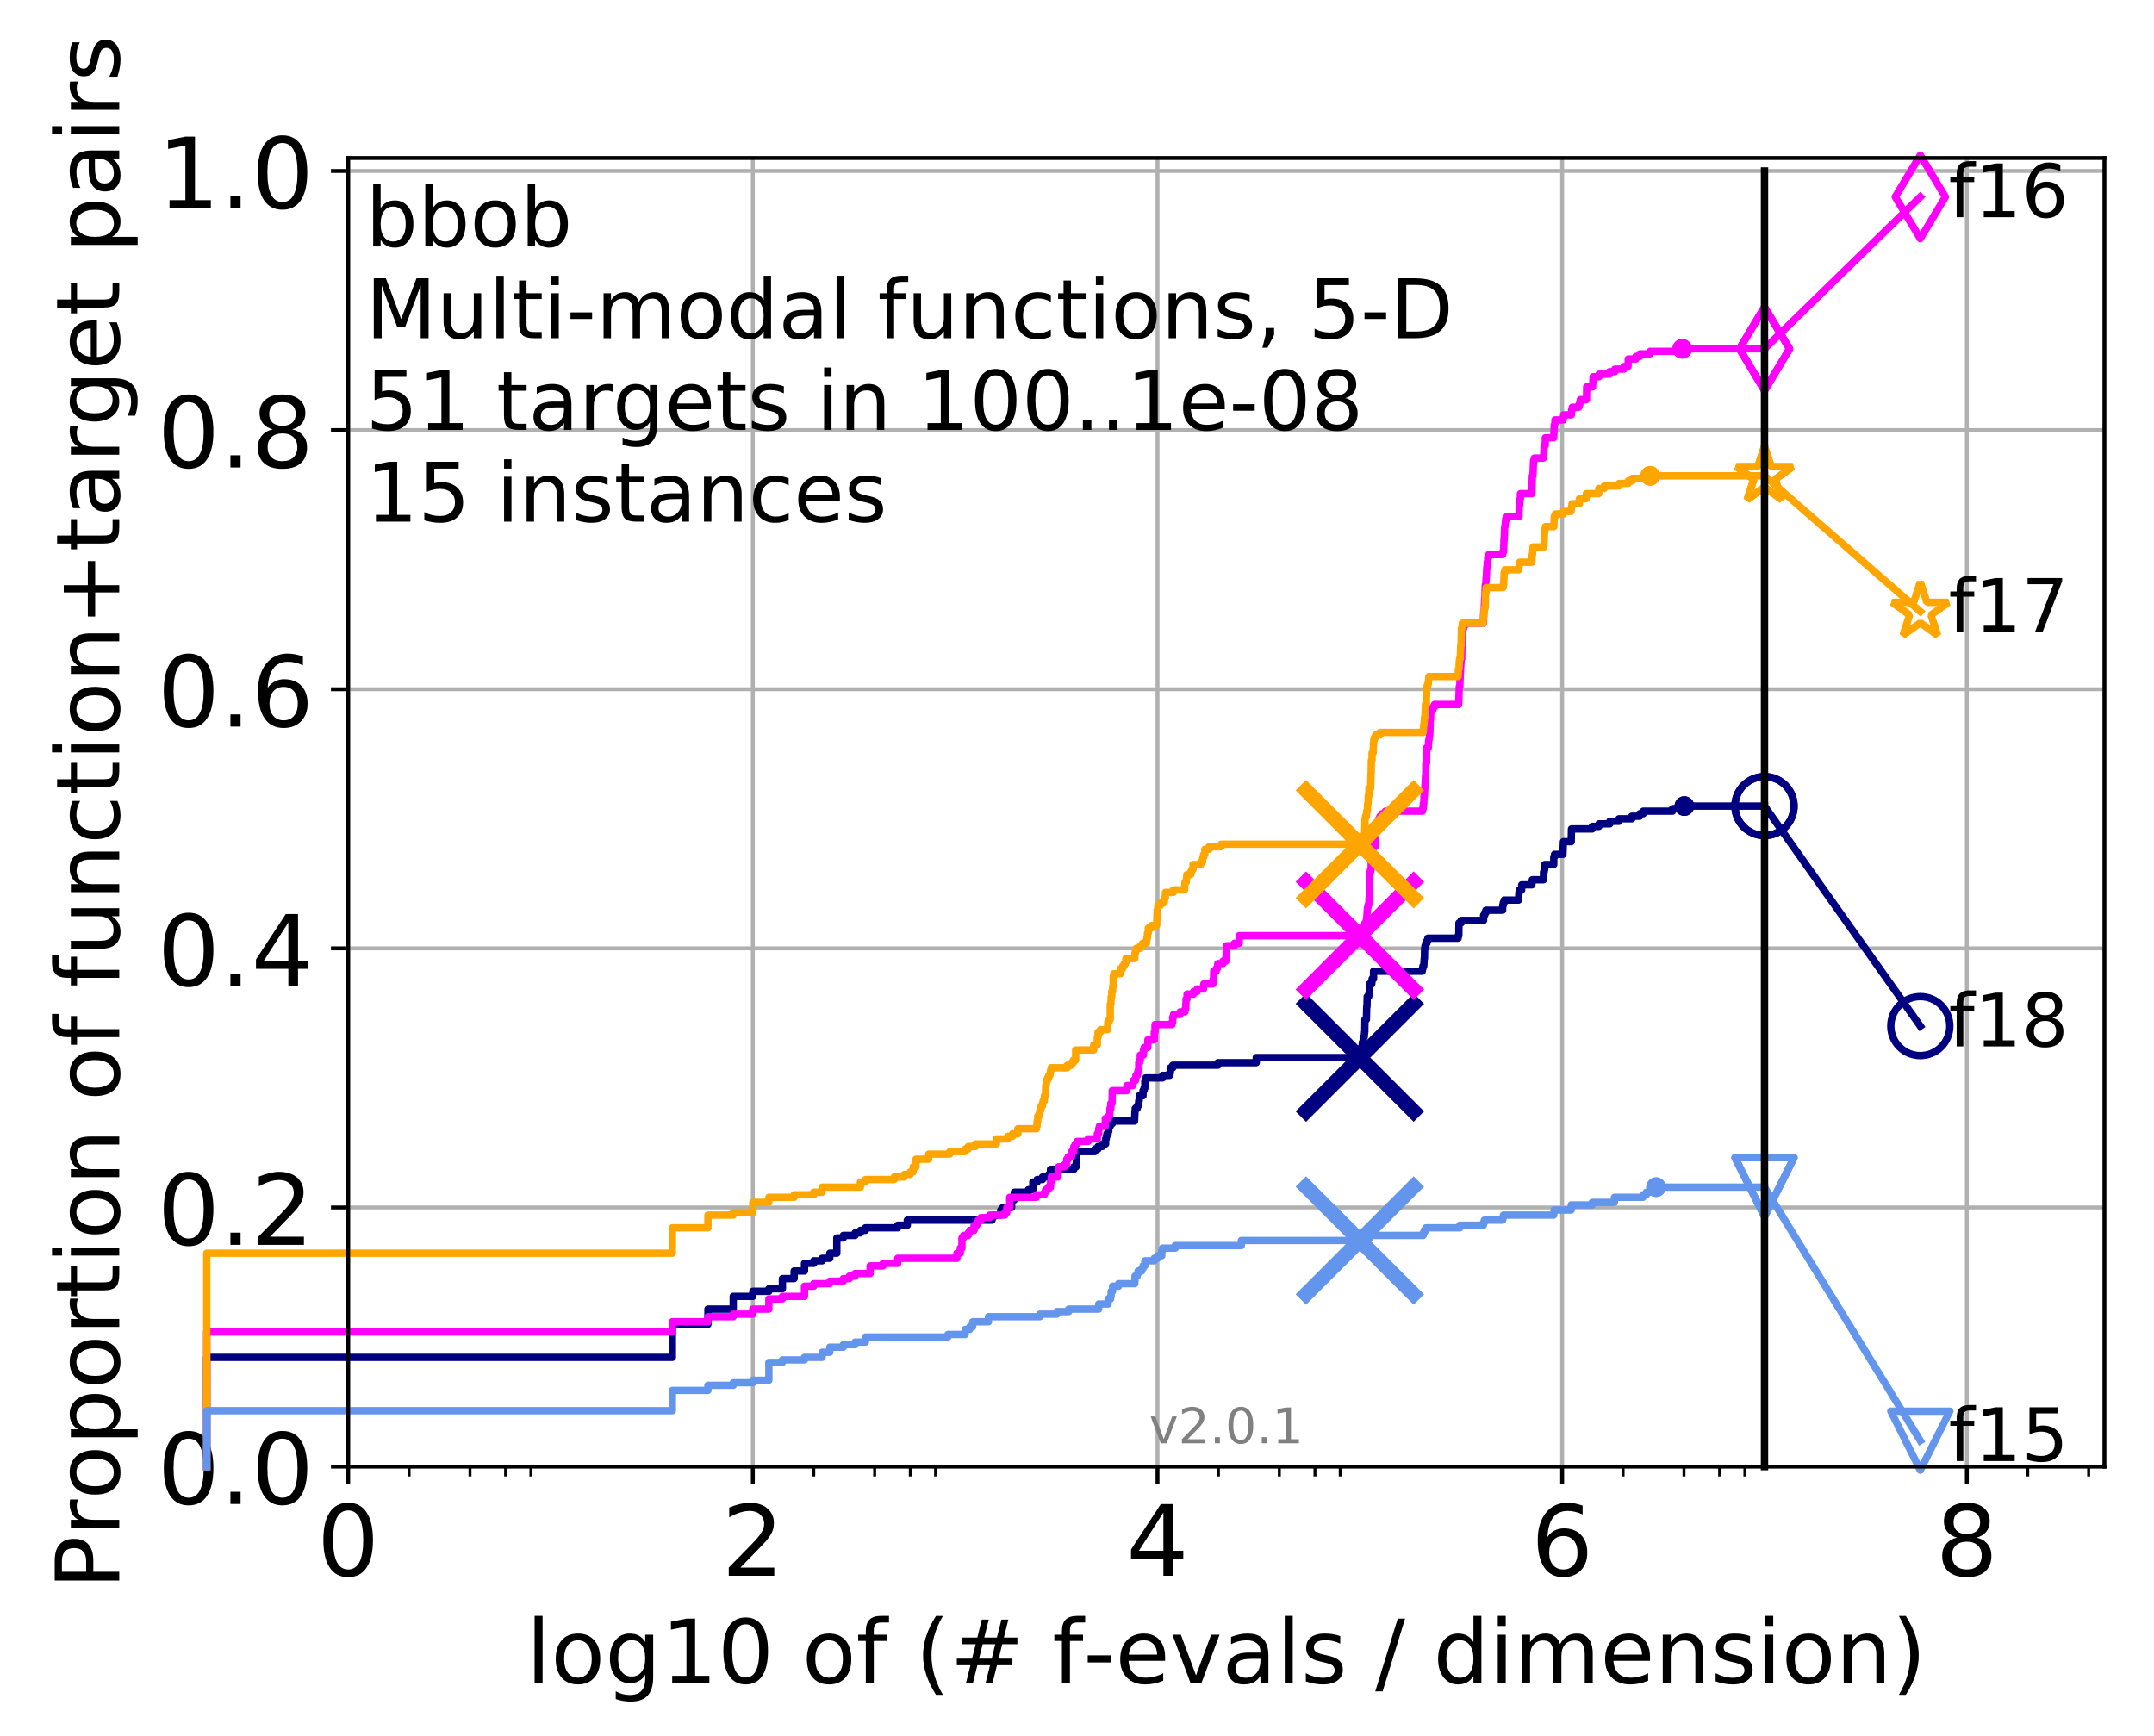 <?xml version="1.0" encoding="utf-8" standalone="no"?>
<!DOCTYPE svg PUBLIC "-//W3C//DTD SVG 1.1//EN"
  "http://www.w3.org/Graphics/SVG/1.1/DTD/svg11.dtd">
<!-- Created with matplotlib (http://matplotlib.org/) -->
<svg height="353pt" version="1.1" viewBox="0 0 438 353" width="438pt" xmlns="http://www.w3.org/2000/svg" xmlns:xlink="http://www.w3.org/1999/xlink">
 <defs>
  <style type="text/css">
*{stroke-linecap:butt;stroke-linejoin:round;}
  </style>
 </defs>
 <g id="figure_1">
  <g id="patch_1">
   <path d="M 0 353.222 
L 438.62 353.222 
L 438.62 0 
L 0 0 
z
" style="fill:#ffffff;"/>
  </g>
  <g id="axes_1">
   <g id="patch_2">
    <path d="M 70.8 298.245 
L 427.92 298.245 
L 427.92 32.133 
L 70.8 32.133 
z
" style="fill:#ffffff;"/>
   </g>
   <g id="matplotlib.axis_1">
    <g id="xtick_1">
     <g id="line2d_1">
      <path clip-path="url(#p2b1448b634)" d="M 70.8 298.245 
L 70.8 32.133 
" style="fill:none;stroke:#b0b0b0;stroke-linecap:square;stroke-width:0.8;"/>
     </g>
     <g id="line2d_2">
      <defs>
       <path d="M 0 0 
L 0 3.5 
" id="m9c26fc02bf" style="stroke:#000000;stroke-width:0.8;"/>
      </defs>
      <g>
       <use style="stroke:#000000;stroke-width:0.8;" x="70.8" xlink:href="#m9c26fc02bf" y="298.245"/>
      </g>
     </g>
     <g id="text_1">
      <!-- 0 -->
      <defs>
       <path d="M 31.781 66.406 
Q 24.172 66.406 20.328 58.906 
Q 16.5 51.422 16.5 36.375 
Q 16.5 21.391 20.328 13.891 
Q 24.172 6.391 31.781 6.391 
Q 39.453 6.391 43.281 13.891 
Q 47.125 21.391 47.125 36.375 
Q 47.125 51.422 43.281 58.906 
Q 39.453 66.406 31.781 66.406 
M 31.781 74.219 
Q 44.047 74.219 50.516 64.516 
Q 56.984 54.828 56.984 36.375 
Q 56.984 17.969 50.516 8.266 
Q 44.047 -1.422 31.781 -1.422 
Q 19.531 -1.422 13.062 8.266 
Q 6.594 17.969 6.594 36.375 
Q 6.594 54.828 13.062 64.516 
Q 19.531 74.219 31.781 74.219 
" id="DejaVuSans-30"/>
      </defs>
      <g transform="translate(64.438 320.442)scale(0.2 -0.2)">
       <use xlink:href="#DejaVuSans-30"/>
      </g>
     </g>
    </g>
    <g id="xtick_2">
     <g id="line2d_3">
      <path clip-path="url(#p2b1448b634)" d="M 153.086 298.245 
L 153.086 32.133 
" style="fill:none;stroke:#b0b0b0;stroke-linecap:square;stroke-width:0.8;"/>
     </g>
     <g id="line2d_4">
      <g>
       <use style="stroke:#000000;stroke-width:0.8;" x="153.086" xlink:href="#m9c26fc02bf" y="298.245"/>
      </g>
     </g>
     <g id="text_2">
      <!-- 2 -->
      <defs>
       <path d="M 19.188 8.297 
L 53.609 8.297 
L 53.609 0 
L 7.328 0 
L 7.328 8.297 
Q 12.938 14.109 22.625 23.891 
Q 32.328 33.688 34.812 36.531 
Q 39.547 41.844 41.422 45.531 
Q 43.312 49.219 43.312 52.781 
Q 43.312 58.594 39.234 62.25 
Q 35.156 65.922 28.609 65.922 
Q 23.969 65.922 18.812 64.312 
Q 13.672 62.703 7.812 59.422 
L 7.812 69.391 
Q 13.766 71.781 18.938 73 
Q 24.125 74.219 28.422 74.219 
Q 39.75 74.219 46.484 68.547 
Q 53.219 62.891 53.219 53.422 
Q 53.219 48.922 51.531 44.891 
Q 49.859 40.875 45.406 35.406 
Q 44.188 33.984 37.641 27.219 
Q 31.109 20.453 19.188 8.297 
" id="DejaVuSans-32"/>
      </defs>
      <g transform="translate(146.723 320.442)scale(0.2 -0.2)">
       <use xlink:href="#DejaVuSans-32"/>
      </g>
     </g>
    </g>
    <g id="xtick_3">
     <g id="line2d_5">
      <path clip-path="url(#p2b1448b634)" d="M 235.371 298.245 
L 235.371 32.133 
" style="fill:none;stroke:#b0b0b0;stroke-linecap:square;stroke-width:0.8;"/>
     </g>
     <g id="line2d_6">
      <g>
       <use style="stroke:#000000;stroke-width:0.8;" x="235.371" xlink:href="#m9c26fc02bf" y="298.245"/>
      </g>
     </g>
     <g id="text_3">
      <!-- 4 -->
      <defs>
       <path d="M 37.797 64.312 
L 12.891 25.391 
L 37.797 25.391 
z
M 35.203 72.906 
L 47.609 72.906 
L 47.609 25.391 
L 58.016 25.391 
L 58.016 17.188 
L 47.609 17.188 
L 47.609 0 
L 37.797 0 
L 37.797 17.188 
L 4.891 17.188 
L 4.891 26.703 
z
" id="DejaVuSans-34"/>
      </defs>
      <g transform="translate(229.009 320.442)scale(0.2 -0.2)">
       <use xlink:href="#DejaVuSans-34"/>
      </g>
     </g>
    </g>
    <g id="xtick_4">
     <g id="line2d_7">
      <path clip-path="url(#p2b1448b634)" d="M 317.657 298.245 
L 317.657 32.133 
" style="fill:none;stroke:#b0b0b0;stroke-linecap:square;stroke-width:0.8;"/>
     </g>
     <g id="line2d_8">
      <g>
       <use style="stroke:#000000;stroke-width:0.8;" x="317.657" xlink:href="#m9c26fc02bf" y="298.245"/>
      </g>
     </g>
     <g id="text_4">
      <!-- 6 -->
      <defs>
       <path d="M 33.016 40.375 
Q 26.375 40.375 22.484 35.828 
Q 18.609 31.297 18.609 23.391 
Q 18.609 15.531 22.484 10.953 
Q 26.375 6.391 33.016 6.391 
Q 39.656 6.391 43.531 10.953 
Q 47.406 15.531 47.406 23.391 
Q 47.406 31.297 43.531 35.828 
Q 39.656 40.375 33.016 40.375 
M 52.594 71.297 
L 52.594 62.312 
Q 48.875 64.062 45.094 64.984 
Q 41.312 65.922 37.594 65.922 
Q 27.828 65.922 22.672 59.328 
Q 17.531 52.734 16.797 39.406 
Q 19.672 43.656 24.016 45.922 
Q 28.375 48.188 33.594 48.188 
Q 44.578 48.188 50.953 41.516 
Q 57.328 34.859 57.328 23.391 
Q 57.328 12.156 50.688 5.359 
Q 44.047 -1.422 33.016 -1.422 
Q 20.359 -1.422 13.672 8.266 
Q 6.984 17.969 6.984 36.375 
Q 6.984 53.656 15.188 63.938 
Q 23.391 74.219 37.203 74.219 
Q 40.922 74.219 44.703 73.484 
Q 48.484 72.75 52.594 71.297 
" id="DejaVuSans-36"/>
      </defs>
      <g transform="translate(311.295 320.442)scale(0.2 -0.2)">
       <use xlink:href="#DejaVuSans-36"/>
      </g>
     </g>
    </g>
    <g id="xtick_5">
     <g id="line2d_9">
      <path clip-path="url(#p2b1448b634)" d="M 399.943 298.245 
L 399.943 32.133 
" style="fill:none;stroke:#b0b0b0;stroke-linecap:square;stroke-width:0.8;"/>
     </g>
     <g id="line2d_10">
      <g>
       <use style="stroke:#000000;stroke-width:0.8;" x="399.943" xlink:href="#m9c26fc02bf" y="298.245"/>
      </g>
     </g>
     <g id="text_5">
      <!-- 8 -->
      <defs>
       <path d="M 31.781 34.625 
Q 24.75 34.625 20.719 30.859 
Q 16.703 27.094 16.703 20.516 
Q 16.703 13.922 20.719 10.156 
Q 24.75 6.391 31.781 6.391 
Q 38.812 6.391 42.859 10.172 
Q 46.922 13.969 46.922 20.516 
Q 46.922 27.094 42.891 30.859 
Q 38.875 34.625 31.781 34.625 
M 21.922 38.812 
Q 15.578 40.375 12.031 44.719 
Q 8.5 49.078 8.5 55.328 
Q 8.5 64.062 14.719 69.141 
Q 20.953 74.219 31.781 74.219 
Q 42.672 74.219 48.875 69.141 
Q 55.078 64.062 55.078 55.328 
Q 55.078 49.078 51.531 44.719 
Q 48 40.375 41.703 38.812 
Q 48.828 37.156 52.797 32.312 
Q 56.781 27.484 56.781 20.516 
Q 56.781 9.906 50.312 4.234 
Q 43.844 -1.422 31.781 -1.422 
Q 19.734 -1.422 13.25 4.234 
Q 6.781 9.906 6.781 20.516 
Q 6.781 27.484 10.781 32.312 
Q 14.797 37.156 21.922 38.812 
M 18.312 54.391 
Q 18.312 48.734 21.844 45.562 
Q 25.391 42.391 31.781 42.391 
Q 38.141 42.391 41.719 45.562 
Q 45.312 48.734 45.312 54.391 
Q 45.312 60.062 41.719 63.234 
Q 38.141 66.406 31.781 66.406 
Q 25.391 66.406 21.844 63.234 
Q 18.312 60.062 18.312 54.391 
" id="DejaVuSans-38"/>
      </defs>
      <g transform="translate(393.58 320.442)scale(0.2 -0.2)">
       <use xlink:href="#DejaVuSans-38"/>
      </g>
     </g>
    </g>
    <g id="xtick_6">
     <g id="line2d_11">
      <defs>
       <path d="M 0 0 
L 0 2 
" id="mac6739184a" style="stroke:#000000;stroke-width:0.6;"/>
      </defs>
      <g>
       <use style="stroke:#000000;stroke-width:0.6;" x="83.185" xlink:href="#mac6739184a" y="298.245"/>
      </g>
     </g>
    </g>
    <g id="xtick_7">
     <g id="line2d_12">
      <g>
       <use style="stroke:#000000;stroke-width:0.6;" x="95.57" xlink:href="#mac6739184a" y="298.245"/>
      </g>
     </g>
    </g>
    <g id="xtick_8">
     <g id="line2d_13">
      <g>
       <use style="stroke:#000000;stroke-width:0.6;" x="102.815" xlink:href="#mac6739184a" y="298.245"/>
      </g>
     </g>
    </g>
    <g id="xtick_9">
     <g id="line2d_14">
      <g>
       <use style="stroke:#000000;stroke-width:0.6;" x="107.956" xlink:href="#mac6739184a" y="298.245"/>
      </g>
     </g>
    </g>
    <g id="xtick_10">
     <g id="line2d_15">
      <g>
       <use style="stroke:#000000;stroke-width:0.6;" x="165.471" xlink:href="#mac6739184a" y="298.245"/>
      </g>
     </g>
    </g>
    <g id="xtick_11">
     <g id="line2d_16">
      <g>
       <use style="stroke:#000000;stroke-width:0.6;" x="177.856" xlink:href="#mac6739184a" y="298.245"/>
      </g>
     </g>
    </g>
    <g id="xtick_12">
     <g id="line2d_17">
      <g>
       <use style="stroke:#000000;stroke-width:0.6;" x="185.101" xlink:href="#mac6739184a" y="298.245"/>
      </g>
     </g>
    </g>
    <g id="xtick_13">
     <g id="line2d_18">
      <g>
       <use style="stroke:#000000;stroke-width:0.6;" x="190.241" xlink:href="#mac6739184a" y="298.245"/>
      </g>
     </g>
    </g>
    <g id="xtick_14">
     <g id="line2d_19">
      <g>
       <use style="stroke:#000000;stroke-width:0.6;" x="247.757" xlink:href="#mac6739184a" y="298.245"/>
      </g>
     </g>
    </g>
    <g id="xtick_15">
     <g id="line2d_20">
      <g>
       <use style="stroke:#000000;stroke-width:0.6;" x="260.142" xlink:href="#mac6739184a" y="298.245"/>
      </g>
     </g>
    </g>
    <g id="xtick_16">
     <g id="line2d_21">
      <g>
       <use style="stroke:#000000;stroke-width:0.6;" x="267.387" xlink:href="#mac6739184a" y="298.245"/>
      </g>
     </g>
    </g>
    <g id="xtick_17">
     <g id="line2d_22">
      <g>
       <use style="stroke:#000000;stroke-width:0.6;" x="272.527" xlink:href="#mac6739184a" y="298.245"/>
      </g>
     </g>
    </g>
    <g id="xtick_18">
     <g id="line2d_23">
      <g>
       <use style="stroke:#000000;stroke-width:0.6;" x="330.042" xlink:href="#mac6739184a" y="298.245"/>
      </g>
     </g>
    </g>
    <g id="xtick_19">
     <g id="line2d_24">
      <g>
       <use style="stroke:#000000;stroke-width:0.6;" x="342.428" xlink:href="#mac6739184a" y="298.245"/>
      </g>
     </g>
    </g>
    <g id="xtick_20">
     <g id="line2d_25">
      <g>
       <use style="stroke:#000000;stroke-width:0.6;" x="349.673" xlink:href="#mac6739184a" y="298.245"/>
      </g>
     </g>
    </g>
    <g id="xtick_21">
     <g id="line2d_26">
      <g>
       <use style="stroke:#000000;stroke-width:0.6;" x="354.813" xlink:href="#mac6739184a" y="298.245"/>
      </g>
     </g>
    </g>
    <g id="xtick_22">
     <g id="line2d_27">
      <g>
       <use style="stroke:#000000;stroke-width:0.6;" x="412.328" xlink:href="#mac6739184a" y="298.245"/>
      </g>
     </g>
    </g>
    <g id="xtick_23">
     <g id="line2d_28">
      <g>
       <use style="stroke:#000000;stroke-width:0.6;" x="424.713" xlink:href="#mac6739184a" y="298.245"/>
      </g>
     </g>
    </g>
    <g id="text_6">
     <!-- log10 of (# f-evals / dimension) -->
     <defs>
      <path d="M 9.422 75.984 
L 18.406 75.984 
L 18.406 0 
L 9.422 0 
z
" id="DejaVuSans-6c"/>
      <path d="M 30.609 48.391 
Q 23.391 48.391 19.188 42.75 
Q 14.984 37.109 14.984 27.297 
Q 14.984 17.484 19.156 11.844 
Q 23.344 6.203 30.609 6.203 
Q 37.797 6.203 41.984 11.859 
Q 46.188 17.531 46.188 27.297 
Q 46.188 37.016 41.984 42.703 
Q 37.797 48.391 30.609 48.391 
M 30.609 56 
Q 42.328 56 49.016 48.375 
Q 55.719 40.766 55.719 27.297 
Q 55.719 13.875 49.016 6.219 
Q 42.328 -1.422 30.609 -1.422 
Q 18.844 -1.422 12.172 6.219 
Q 5.516 13.875 5.516 27.297 
Q 5.516 40.766 12.172 48.375 
Q 18.844 56 30.609 56 
" id="DejaVuSans-6f"/>
      <path d="M 45.406 27.984 
Q 45.406 37.75 41.375 43.109 
Q 37.359 48.484 30.078 48.484 
Q 22.859 48.484 18.828 43.109 
Q 14.797 37.75 14.797 27.984 
Q 14.797 18.266 18.828 12.891 
Q 22.859 7.516 30.078 7.516 
Q 37.359 7.516 41.375 12.891 
Q 45.406 18.266 45.406 27.984 
M 54.391 6.781 
Q 54.391 -7.172 48.188 -13.984 
Q 42 -20.797 29.203 -20.797 
Q 24.469 -20.797 20.266 -20.094 
Q 16.062 -19.391 12.109 -17.922 
L 12.109 -9.188 
Q 16.062 -11.328 19.922 -12.344 
Q 23.781 -13.375 27.781 -13.375 
Q 36.625 -13.375 41.016 -8.766 
Q 45.406 -4.156 45.406 5.172 
L 45.406 9.625 
Q 42.625 4.781 38.281 2.391 
Q 33.938 0 27.875 0 
Q 17.828 0 11.672 7.656 
Q 5.516 15.328 5.516 27.984 
Q 5.516 40.672 11.672 48.328 
Q 17.828 56 27.875 56 
Q 33.938 56 38.281 53.609 
Q 42.625 51.219 45.406 46.391 
L 45.406 54.688 
L 54.391 54.688 
z
" id="DejaVuSans-67"/>
      <path d="M 12.406 8.297 
L 28.516 8.297 
L 28.516 63.922 
L 10.984 60.406 
L 10.984 69.391 
L 28.422 72.906 
L 38.281 72.906 
L 38.281 8.297 
L 54.391 8.297 
L 54.391 0 
L 12.406 0 
z
" id="DejaVuSans-31"/>
      <path id="DejaVuSans-20"/>
      <path d="M 37.109 75.984 
L 37.109 68.5 
L 28.516 68.5 
Q 23.688 68.5 21.797 66.547 
Q 19.922 64.594 19.922 59.516 
L 19.922 54.688 
L 34.719 54.688 
L 34.719 47.703 
L 19.922 47.703 
L 19.922 0 
L 10.891 0 
L 10.891 47.703 
L 2.297 47.703 
L 2.297 54.688 
L 10.891 54.688 
L 10.891 58.5 
Q 10.891 67.625 15.141 71.797 
Q 19.391 75.984 28.609 75.984 
z
" id="DejaVuSans-66"/>
      <path d="M 31 75.875 
Q 24.469 64.656 21.281 53.656 
Q 18.109 42.672 18.109 31.391 
Q 18.109 20.125 21.312 9.062 
Q 24.516 -2 31 -13.188 
L 23.188 -13.188 
Q 15.875 -1.703 12.234 9.375 
Q 8.594 20.453 8.594 31.391 
Q 8.594 42.281 12.203 53.312 
Q 15.828 64.359 23.188 75.875 
z
" id="DejaVuSans-28"/>
      <path d="M 51.125 44 
L 36.922 44 
L 32.812 27.688 
L 47.125 27.688 
z
M 43.797 71.781 
L 38.719 51.516 
L 52.984 51.516 
L 58.109 71.781 
L 65.922 71.781 
L 60.891 51.516 
L 76.125 51.516 
L 76.125 44 
L 58.984 44 
L 54.984 27.688 
L 70.516 27.688 
L 70.516 20.219 
L 53.078 20.219 
L 48 0 
L 40.188 0 
L 45.219 20.219 
L 30.906 20.219 
L 25.875 0 
L 18.016 0 
L 23.094 20.219 
L 7.719 20.219 
L 7.719 27.688 
L 24.906 27.688 
L 29 44 
L 13.281 44 
L 13.281 51.516 
L 30.906 51.516 
L 35.891 71.781 
z
" id="DejaVuSans-23"/>
      <path d="M 4.891 31.391 
L 31.203 31.391 
L 31.203 23.391 
L 4.891 23.391 
z
" id="DejaVuSans-2d"/>
      <path d="M 56.203 29.594 
L 56.203 25.203 
L 14.891 25.203 
Q 15.484 15.922 20.484 11.062 
Q 25.484 6.203 34.422 6.203 
Q 39.594 6.203 44.453 7.469 
Q 49.312 8.734 54.109 11.281 
L 54.109 2.781 
Q 49.266 0.734 44.188 -0.344 
Q 39.109 -1.422 33.891 -1.422 
Q 20.797 -1.422 13.156 6.188 
Q 5.516 13.812 5.516 26.812 
Q 5.516 40.234 12.766 48.109 
Q 20.016 56 32.328 56 
Q 43.359 56 49.781 48.891 
Q 56.203 41.797 56.203 29.594 
M 47.219 32.234 
Q 47.125 39.594 43.094 43.984 
Q 39.062 48.391 32.422 48.391 
Q 24.906 48.391 20.391 44.141 
Q 15.875 39.891 15.188 32.172 
z
" id="DejaVuSans-65"/>
      <path d="M 2.984 54.688 
L 12.5 54.688 
L 29.594 8.797 
L 46.688 54.688 
L 56.203 54.688 
L 35.688 0 
L 23.484 0 
z
" id="DejaVuSans-76"/>
      <path d="M 34.281 27.484 
Q 23.391 27.484 19.188 25 
Q 14.984 22.516 14.984 16.5 
Q 14.984 11.719 18.141 8.906 
Q 21.297 6.109 26.703 6.109 
Q 34.188 6.109 38.703 11.406 
Q 43.219 16.703 43.219 25.484 
L 43.219 27.484 
z
M 52.203 31.203 
L 52.203 0 
L 43.219 0 
L 43.219 8.297 
Q 40.141 3.328 35.547 0.953 
Q 30.953 -1.422 24.312 -1.422 
Q 15.922 -1.422 10.953 3.297 
Q 6 8.016 6 15.922 
Q 6 25.141 12.172 29.828 
Q 18.359 34.516 30.609 34.516 
L 43.219 34.516 
L 43.219 35.406 
Q 43.219 41.609 39.141 45 
Q 35.062 48.391 27.688 48.391 
Q 23 48.391 18.547 47.266 
Q 14.109 46.141 10.016 43.891 
L 10.016 52.203 
Q 14.938 54.109 19.578 55.047 
Q 24.219 56 28.609 56 
Q 40.484 56 46.344 49.844 
Q 52.203 43.703 52.203 31.203 
" id="DejaVuSans-61"/>
      <path d="M 44.281 53.078 
L 44.281 44.578 
Q 40.484 46.531 36.375 47.5 
Q 32.281 48.484 27.875 48.484 
Q 21.188 48.484 17.844 46.438 
Q 14.5 44.391 14.5 40.281 
Q 14.5 37.156 16.891 35.375 
Q 19.281 33.594 26.516 31.984 
L 29.594 31.297 
Q 39.156 29.25 43.188 25.516 
Q 47.219 21.781 47.219 15.094 
Q 47.219 7.469 41.188 3.016 
Q 35.156 -1.422 24.609 -1.422 
Q 20.219 -1.422 15.453 -0.562 
Q 10.688 0.297 5.422 2 
L 5.422 11.281 
Q 10.406 8.688 15.234 7.391 
Q 20.062 6.109 24.812 6.109 
Q 31.156 6.109 34.562 8.281 
Q 37.984 10.453 37.984 14.406 
Q 37.984 18.062 35.516 20.016 
Q 33.062 21.969 24.703 23.781 
L 21.578 24.516 
Q 13.234 26.266 9.516 29.906 
Q 5.812 33.547 5.812 39.891 
Q 5.812 47.609 11.281 51.797 
Q 16.75 56 26.812 56 
Q 31.781 56 36.172 55.266 
Q 40.578 54.547 44.281 53.078 
" id="DejaVuSans-73"/>
      <path d="M 25.391 72.906 
L 33.688 72.906 
L 8.297 -9.281 
L 0 -9.281 
z
" id="DejaVuSans-2f"/>
      <path d="M 45.406 46.391 
L 45.406 75.984 
L 54.391 75.984 
L 54.391 0 
L 45.406 0 
L 45.406 8.203 
Q 42.578 3.328 38.25 0.953 
Q 33.938 -1.422 27.875 -1.422 
Q 17.969 -1.422 11.734 6.484 
Q 5.516 14.406 5.516 27.297 
Q 5.516 40.188 11.734 48.094 
Q 17.969 56 27.875 56 
Q 33.938 56 38.25 53.625 
Q 42.578 51.266 45.406 46.391 
M 14.797 27.297 
Q 14.797 17.391 18.875 11.75 
Q 22.953 6.109 30.078 6.109 
Q 37.203 6.109 41.297 11.75 
Q 45.406 17.391 45.406 27.297 
Q 45.406 37.203 41.297 42.844 
Q 37.203 48.484 30.078 48.484 
Q 22.953 48.484 18.875 42.844 
Q 14.797 37.203 14.797 27.297 
" id="DejaVuSans-64"/>
      <path d="M 9.422 54.688 
L 18.406 54.688 
L 18.406 0 
L 9.422 0 
z
M 9.422 75.984 
L 18.406 75.984 
L 18.406 64.594 
L 9.422 64.594 
z
" id="DejaVuSans-69"/>
      <path d="M 52 44.188 
Q 55.375 50.25 60.062 53.125 
Q 64.75 56 71.094 56 
Q 79.641 56 84.281 50.016 
Q 88.922 44.047 88.922 33.016 
L 88.922 0 
L 79.891 0 
L 79.891 32.719 
Q 79.891 40.578 77.094 44.375 
Q 74.312 48.188 68.609 48.188 
Q 61.625 48.188 57.562 43.547 
Q 53.516 38.922 53.516 30.906 
L 53.516 0 
L 44.484 0 
L 44.484 32.719 
Q 44.484 40.625 41.703 44.406 
Q 38.922 48.188 33.109 48.188 
Q 26.219 48.188 22.156 43.531 
Q 18.109 38.875 18.109 30.906 
L 18.109 0 
L 9.078 0 
L 9.078 54.688 
L 18.109 54.688 
L 18.109 46.188 
Q 21.188 51.219 25.484 53.609 
Q 29.781 56 35.688 56 
Q 41.656 56 45.828 52.969 
Q 50 49.953 52 44.188 
" id="DejaVuSans-6d"/>
      <path d="M 54.891 33.016 
L 54.891 0 
L 45.906 0 
L 45.906 32.719 
Q 45.906 40.484 42.875 44.328 
Q 39.844 48.188 33.797 48.188 
Q 26.516 48.188 22.312 43.547 
Q 18.109 38.922 18.109 30.906 
L 18.109 0 
L 9.078 0 
L 9.078 54.688 
L 18.109 54.688 
L 18.109 46.188 
Q 21.344 51.125 25.703 53.562 
Q 30.078 56 35.797 56 
Q 45.219 56 50.047 50.172 
Q 54.891 44.344 54.891 33.016 
" id="DejaVuSans-6e"/>
      <path d="M 8.016 75.875 
L 15.828 75.875 
Q 23.141 64.359 26.781 53.312 
Q 30.422 42.281 30.422 31.391 
Q 30.422 20.453 26.781 9.375 
Q 23.141 -1.703 15.828 -13.188 
L 8.016 -13.188 
Q 14.5 -2 17.703 9.062 
Q 20.906 20.125 20.906 31.391 
Q 20.906 42.672 17.703 53.656 
Q 14.5 64.656 8.016 75.875 
" id="DejaVuSans-29"/>
     </defs>
     <g transform="translate(107.015 342.279)scale(0.18 -0.18)">
      <use xlink:href="#DejaVuSans-6c"/>
      <use x="27.783" xlink:href="#DejaVuSans-6f"/>
      <use x="88.965" xlink:href="#DejaVuSans-67"/>
      <use x="152.441" xlink:href="#DejaVuSans-31"/>
      <use x="216.064" xlink:href="#DejaVuSans-30"/>
      <use x="279.688" xlink:href="#DejaVuSans-20"/>
      <use x="311.475" xlink:href="#DejaVuSans-6f"/>
      <use x="372.656" xlink:href="#DejaVuSans-66"/>
      <use x="407.861" xlink:href="#DejaVuSans-20"/>
      <use x="439.648" xlink:href="#DejaVuSans-28"/>
      <use x="478.662" xlink:href="#DejaVuSans-23"/>
      <use x="562.451" xlink:href="#DejaVuSans-20"/>
      <use x="594.238" xlink:href="#DejaVuSans-66"/>
      <use x="629.365" xlink:href="#DejaVuSans-2d"/>
      <use x="665.449" xlink:href="#DejaVuSans-65"/>
      <use x="726.973" xlink:href="#DejaVuSans-76"/>
      <use x="786.152" xlink:href="#DejaVuSans-61"/>
      <use x="847.432" xlink:href="#DejaVuSans-6c"/>
      <use x="875.215" xlink:href="#DejaVuSans-73"/>
      <use x="927.314" xlink:href="#DejaVuSans-20"/>
      <use x="959.102" xlink:href="#DejaVuSans-2f"/>
      <use x="992.793" xlink:href="#DejaVuSans-20"/>
      <use x="1024.58" xlink:href="#DejaVuSans-64"/>
      <use x="1088.057" xlink:href="#DejaVuSans-69"/>
      <use x="1115.84" xlink:href="#DejaVuSans-6d"/>
      <use x="1213.252" xlink:href="#DejaVuSans-65"/>
      <use x="1274.775" xlink:href="#DejaVuSans-6e"/>
      <use x="1338.154" xlink:href="#DejaVuSans-73"/>
      <use x="1390.254" xlink:href="#DejaVuSans-69"/>
      <use x="1418.037" xlink:href="#DejaVuSans-6f"/>
      <use x="1479.219" xlink:href="#DejaVuSans-6e"/>
      <use x="1542.598" xlink:href="#DejaVuSans-29"/>
     </g>
    </g>
   </g>
   <g id="matplotlib.axis_2">
    <g id="ytick_1">
     <g id="line2d_29">
      <path clip-path="url(#p2b1448b634)" d="M 70.8 298.245 
L 427.92 298.245 
" style="fill:none;stroke:#b0b0b0;stroke-linecap:square;stroke-width:0.8;"/>
     </g>
     <g id="line2d_30">
      <defs>
       <path d="M 0 0 
L -3.5 0 
" id="md7885990b9" style="stroke:#000000;stroke-width:0.8;"/>
      </defs>
      <g>
       <use style="stroke:#000000;stroke-width:0.8;" x="70.8" xlink:href="#md7885990b9" y="298.245"/>
      </g>
     </g>
     <g id="text_7">
      <!-- 0.0 -->
      <defs>
       <path d="M 10.688 12.406 
L 21 12.406 
L 21 0 
L 10.688 0 
z
" id="DejaVuSans-2e"/>
      </defs>
      <g transform="translate(31.994 305.844)scale(0.2 -0.2)">
       <use xlink:href="#DejaVuSans-30"/>
       <use x="63.623" xlink:href="#DejaVuSans-2e"/>
       <use x="95.41" xlink:href="#DejaVuSans-30"/>
      </g>
     </g>
    </g>
    <g id="ytick_2">
     <g id="line2d_31">
      <path clip-path="url(#p2b1448b634)" d="M 70.8 245.55 
L 427.92 245.55 
" style="fill:none;stroke:#b0b0b0;stroke-linecap:square;stroke-width:0.8;"/>
     </g>
     <g id="line2d_32">
      <g>
       <use style="stroke:#000000;stroke-width:0.8;" x="70.8" xlink:href="#md7885990b9" y="245.55"/>
      </g>
     </g>
     <g id="text_8">
      <!-- 0.2 -->
      <g transform="translate(31.994 253.148)scale(0.2 -0.2)">
       <use xlink:href="#DejaVuSans-30"/>
       <use x="63.623" xlink:href="#DejaVuSans-2e"/>
       <use x="95.41" xlink:href="#DejaVuSans-32"/>
      </g>
     </g>
    </g>
    <g id="ytick_3">
     <g id="line2d_33">
      <path clip-path="url(#p2b1448b634)" d="M 70.8 192.854 
L 427.92 192.854 
" style="fill:none;stroke:#b0b0b0;stroke-linecap:square;stroke-width:0.8;"/>
     </g>
     <g id="line2d_34">
      <g>
       <use style="stroke:#000000;stroke-width:0.8;" x="70.8" xlink:href="#md7885990b9" y="192.854"/>
      </g>
     </g>
     <g id="text_9">
      <!-- 0.4 -->
      <g transform="translate(31.994 200.453)scale(0.2 -0.2)">
       <use xlink:href="#DejaVuSans-30"/>
       <use x="63.623" xlink:href="#DejaVuSans-2e"/>
       <use x="95.41" xlink:href="#DejaVuSans-34"/>
      </g>
     </g>
    </g>
    <g id="ytick_4">
     <g id="line2d_35">
      <path clip-path="url(#p2b1448b634)" d="M 70.8 140.159 
L 427.92 140.159 
" style="fill:none;stroke:#b0b0b0;stroke-linecap:square;stroke-width:0.8;"/>
     </g>
     <g id="line2d_36">
      <g>
       <use style="stroke:#000000;stroke-width:0.8;" x="70.8" xlink:href="#md7885990b9" y="140.159"/>
      </g>
     </g>
     <g id="text_10">
      <!-- 0.6 -->
      <g transform="translate(31.994 147.757)scale(0.2 -0.2)">
       <use xlink:href="#DejaVuSans-30"/>
       <use x="63.623" xlink:href="#DejaVuSans-2e"/>
       <use x="95.41" xlink:href="#DejaVuSans-36"/>
      </g>
     </g>
    </g>
    <g id="ytick_5">
     <g id="line2d_37">
      <path clip-path="url(#p2b1448b634)" d="M 70.8 87.464 
L 427.92 87.464 
" style="fill:none;stroke:#b0b0b0;stroke-linecap:square;stroke-width:0.8;"/>
     </g>
     <g id="line2d_38">
      <g>
       <use style="stroke:#000000;stroke-width:0.8;" x="70.8" xlink:href="#md7885990b9" y="87.464"/>
      </g>
     </g>
     <g id="text_11">
      <!-- 0.8 -->
      <g transform="translate(31.994 95.062)scale(0.2 -0.2)">
       <use xlink:href="#DejaVuSans-30"/>
       <use x="63.623" xlink:href="#DejaVuSans-2e"/>
       <use x="95.41" xlink:href="#DejaVuSans-38"/>
      </g>
     </g>
    </g>
    <g id="ytick_6">
     <g id="line2d_39">
      <path clip-path="url(#p2b1448b634)" d="M 70.8 34.768 
L 427.92 34.768 
" style="fill:none;stroke:#b0b0b0;stroke-linecap:square;stroke-width:0.8;"/>
     </g>
     <g id="line2d_40">
      <g>
       <use style="stroke:#000000;stroke-width:0.8;" x="70.8" xlink:href="#md7885990b9" y="34.768"/>
      </g>
     </g>
     <g id="text_12">
      <!-- 1.0 -->
      <g transform="translate(31.994 42.367)scale(0.2 -0.2)">
       <use xlink:href="#DejaVuSans-31"/>
       <use x="63.623" xlink:href="#DejaVuSans-2e"/>
       <use x="95.41" xlink:href="#DejaVuSans-30"/>
      </g>
     </g>
    </g>
    <g id="text_13">
     <!-- Proportion of function+target pairs -->
     <defs>
      <path d="M 19.672 64.797 
L 19.672 37.406 
L 32.078 37.406 
Q 38.969 37.406 42.719 40.969 
Q 46.484 44.531 46.484 51.125 
Q 46.484 57.672 42.719 61.234 
Q 38.969 64.797 32.078 64.797 
z
M 9.812 72.906 
L 32.078 72.906 
Q 44.344 72.906 50.609 67.359 
Q 56.891 61.812 56.891 51.125 
Q 56.891 40.328 50.609 34.812 
Q 44.344 29.297 32.078 29.297 
L 19.672 29.297 
L 19.672 0 
L 9.812 0 
z
" id="DejaVuSans-50"/>
      <path d="M 41.109 46.297 
Q 39.594 47.172 37.812 47.578 
Q 36.031 48 33.891 48 
Q 26.266 48 22.188 43.047 
Q 18.109 38.094 18.109 28.812 
L 18.109 0 
L 9.078 0 
L 9.078 54.688 
L 18.109 54.688 
L 18.109 46.188 
Q 20.953 51.172 25.484 53.578 
Q 30.031 56 36.531 56 
Q 37.453 56 38.578 55.875 
Q 39.703 55.766 41.062 55.516 
z
" id="DejaVuSans-72"/>
      <path d="M 18.109 8.203 
L 18.109 -20.797 
L 9.078 -20.797 
L 9.078 54.688 
L 18.109 54.688 
L 18.109 46.391 
Q 20.953 51.266 25.266 53.625 
Q 29.594 56 35.594 56 
Q 45.562 56 51.781 48.094 
Q 58.016 40.188 58.016 27.297 
Q 58.016 14.406 51.781 6.484 
Q 45.562 -1.422 35.594 -1.422 
Q 29.594 -1.422 25.266 0.953 
Q 20.953 3.328 18.109 8.203 
M 48.688 27.297 
Q 48.688 37.203 44.609 42.844 
Q 40.531 48.484 33.406 48.484 
Q 26.266 48.484 22.188 42.844 
Q 18.109 37.203 18.109 27.297 
Q 18.109 17.391 22.188 11.75 
Q 26.266 6.109 33.406 6.109 
Q 40.531 6.109 44.609 11.75 
Q 48.688 17.391 48.688 27.297 
" id="DejaVuSans-70"/>
      <path d="M 18.312 70.219 
L 18.312 54.688 
L 36.812 54.688 
L 36.812 47.703 
L 18.312 47.703 
L 18.312 18.016 
Q 18.312 11.328 20.141 9.422 
Q 21.969 7.516 27.594 7.516 
L 36.812 7.516 
L 36.812 0 
L 27.594 0 
Q 17.188 0 13.234 3.875 
Q 9.281 7.766 9.281 18.016 
L 9.281 47.703 
L 2.688 47.703 
L 2.688 54.688 
L 9.281 54.688 
L 9.281 70.219 
z
" id="DejaVuSans-74"/>
      <path d="M 8.5 21.578 
L 8.5 54.688 
L 17.484 54.688 
L 17.484 21.922 
Q 17.484 14.156 20.5 10.266 
Q 23.531 6.391 29.594 6.391 
Q 36.859 6.391 41.078 11.031 
Q 45.312 15.672 45.312 23.688 
L 45.312 54.688 
L 54.297 54.688 
L 54.297 0 
L 45.312 0 
L 45.312 8.406 
Q 42.047 3.422 37.719 1 
Q 33.406 -1.422 27.688 -1.422 
Q 18.266 -1.422 13.375 4.438 
Q 8.5 10.297 8.5 21.578 
M 31.109 56 
z
" id="DejaVuSans-75"/>
      <path d="M 48.781 52.594 
L 48.781 44.188 
Q 44.969 46.297 41.141 47.344 
Q 37.312 48.391 33.406 48.391 
Q 24.656 48.391 19.812 42.844 
Q 14.984 37.312 14.984 27.297 
Q 14.984 17.281 19.812 11.734 
Q 24.656 6.203 33.406 6.203 
Q 37.312 6.203 41.141 7.25 
Q 44.969 8.297 48.781 10.406 
L 48.781 2.094 
Q 45.016 0.344 40.984 -0.531 
Q 36.969 -1.422 32.422 -1.422 
Q 20.062 -1.422 12.781 6.344 
Q 5.516 14.109 5.516 27.297 
Q 5.516 40.672 12.859 48.328 
Q 20.219 56 33.016 56 
Q 37.156 56 41.109 55.141 
Q 45.062 54.297 48.781 52.594 
" id="DejaVuSans-63"/>
      <path d="M 46 62.703 
L 46 35.5 
L 73.188 35.5 
L 73.188 27.203 
L 46 27.203 
L 46 0 
L 37.797 0 
L 37.797 27.203 
L 10.594 27.203 
L 10.594 35.5 
L 37.797 35.5 
L 37.797 62.703 
z
" id="DejaVuSans-2b"/>
     </defs>
     <g transform="translate(24.25 323.179)rotate(-90)scale(0.18 -0.18)">
      <use xlink:href="#DejaVuSans-50"/>
      <use x="60.287" xlink:href="#DejaVuSans-72"/>
      <use x="101.369" xlink:href="#DejaVuSans-6f"/>
      <use x="162.551" xlink:href="#DejaVuSans-70"/>
      <use x="226.027" xlink:href="#DejaVuSans-6f"/>
      <use x="287.209" xlink:href="#DejaVuSans-72"/>
      <use x="328.322" xlink:href="#DejaVuSans-74"/>
      <use x="367.531" xlink:href="#DejaVuSans-69"/>
      <use x="395.314" xlink:href="#DejaVuSans-6f"/>
      <use x="456.496" xlink:href="#DejaVuSans-6e"/>
      <use x="519.875" xlink:href="#DejaVuSans-20"/>
      <use x="551.662" xlink:href="#DejaVuSans-6f"/>
      <use x="612.844" xlink:href="#DejaVuSans-66"/>
      <use x="648.049" xlink:href="#DejaVuSans-20"/>
      <use x="679.836" xlink:href="#DejaVuSans-66"/>
      <use x="715.041" xlink:href="#DejaVuSans-75"/>
      <use x="778.42" xlink:href="#DejaVuSans-6e"/>
      <use x="841.799" xlink:href="#DejaVuSans-63"/>
      <use x="896.779" xlink:href="#DejaVuSans-74"/>
      <use x="935.988" xlink:href="#DejaVuSans-69"/>
      <use x="963.771" xlink:href="#DejaVuSans-6f"/>
      <use x="1024.953" xlink:href="#DejaVuSans-6e"/>
      <use x="1088.332" xlink:href="#DejaVuSans-2b"/>
      <use x="1172.121" xlink:href="#DejaVuSans-74"/>
      <use x="1211.33" xlink:href="#DejaVuSans-61"/>
      <use x="1272.609" xlink:href="#DejaVuSans-72"/>
      <use x="1313.707" xlink:href="#DejaVuSans-67"/>
      <use x="1377.184" xlink:href="#DejaVuSans-65"/>
      <use x="1438.707" xlink:href="#DejaVuSans-74"/>
      <use x="1477.916" xlink:href="#DejaVuSans-20"/>
      <use x="1509.703" xlink:href="#DejaVuSans-70"/>
      <use x="1573.18" xlink:href="#DejaVuSans-61"/>
      <use x="1634.459" xlink:href="#DejaVuSans-69"/>
      <use x="1662.242" xlink:href="#DejaVuSans-72"/>
      <use x="1703.355" xlink:href="#DejaVuSans-73"/>
     </g>
    </g>
   </g>
   <g id="line2d_41">
    <defs>
     <path d="M 0 1.5 
C 0.398 1.5 0.779 1.342 1.061 1.061 
C 1.342 0.779 1.5 0.398 1.5 0 
C 1.5 -0.398 1.342 -0.779 1.061 -1.061 
C 0.779 -1.342 0.398 -1.5 0 -1.5 
C -0.398 -1.5 -0.779 -1.342 -1.061 -1.061 
C -1.342 -0.779 -1.5 -0.398 -1.5 0 
C -1.5 0.398 -1.342 0.779 -1.061 1.061 
C -0.779 1.342 -0.398 1.5 0 1.5 
z
" id="m6bd796110b" style="stroke:#000080;"/>
    </defs>
    <g>
     <use style="fill:#000080;stroke:#000080;" x="342.503" xlink:href="#m6bd796110b" y="163.924"/>
     <use style="fill:#000080;stroke:#000080;" x="342.503" xlink:href="#m6bd796110b" y="163.924"/>
    </g>
   </g>
   <g id="line2d_42">
    <path d="M 42.042 298.245 
L 42.042 276.031 
L 136.713 276.031 
L 136.713 269.315 
L 143.958 269.315 
L 143.958 266.215 
L 149.099 266.215 
L 149.099 263.632 
L 153.086 263.632 
L 153.086 262.598 
L 156.343 262.598 
L 156.343 262.082 
L 159.098 262.082 
L 159.098 260.015 
L 161.484 260.015 
L 161.484 258.465 
L 163.588 258.465 
L 163.588 256.916 
L 165.471 256.916 
L 165.471 256.399 
L 167.174 256.399 
L 167.174 255.882 
L 168.729 255.882 
L 168.729 254.849 
L 170.159 254.849 
L 170.159 251.749 
L 171.483 251.749 
L 171.483 251.233 
L 173.869 251.233 
L 173.869 250.716 
L 174.952 250.716 
L 174.952 250.2 
L 175.974 250.2 
L 175.974 249.683 
L 182.544 249.683 
L 182.544 249.166 
L 184.495 249.166 
L 184.495 248.133 
L 201.71 248.133 
L 201.71 247.616 
L 201.944 247.616 
L 201.944 247.1 
L 203.498 247.1 
L 203.498 246.067 
L 203.919 246.067 
L 203.919 245.55 
L 205.697 245.55 
L 205.697 244 
L 206.253 244 
L 206.253 242.45 
L 209.111 242.45 
L 209.111 241.934 
L 210.02 241.934 
L 210.02 240.384 
L 210.885 240.384 
L 210.885 239.867 
L 211.976 239.867 
L 211.976 239.35 
L 213.253 239.35 
L 213.253 238.834 
L 213.619 238.834 
L 213.619 237.801 
L 218.362 237.801 
L 218.362 237.284 
L 218.819 237.284 
L 218.909 234.701 
L 218.999 234.701 
L 218.999 234.184 
L 222.625 234.184 
L 222.625 233.668 
L 223.27 233.668 
L 223.27 233.151 
L 224.162 233.151 
L 224.162 232.634 
L 224.819 232.634 
L 224.819 231.601 
L 224.947 231.601 
L 224.947 231.085 
L 225.075 231.085 
L 225.075 230.568 
L 225.327 230.568 
L 225.327 230.051 
L 225.452 230.051 
L 225.452 229.018 
L 225.761 229.018 
L 225.761 228.501 
L 226.184 228.501 
L 226.184 227.985 
L 230.701 227.985 
L 230.794 225.918 
L 230.84 225.918 
L 230.84 225.402 
L 231.25 225.402 
L 231.25 224.885 
L 231.473 224.885 
L 231.562 223.852 
L 231.65 223.852 
L 231.65 222.819 
L 232.425 222.819 
L 232.425 221.785 
L 232.635 221.785 
L 232.635 221.269 
L 232.801 221.269 
L 232.801 219.719 
L 232.965 219.719 
L 232.965 219.202 
L 236.413 219.202 
L 236.413 218.686 
L 237.838 218.686 
L 237.838 218.169 
L 237.993 218.169 
L 237.993 217.136 
L 238.48 217.136 
L 238.48 216.619 
L 247.667 216.619 
L 247.667 216.102 
L 255.449 216.102 
L 255.449 215.069 
L 276.575 215.069 
L 276.607 213.519 
L 276.787 213.519 
L 276.787 213.003 
L 276.962 213.003 
L 277.029 211.969 
L 277.208 211.969 
L 277.212 210.936 
L 277.4 210.936 
L 277.478 209.903 
L 277.518 209.903 
L 277.555 207.32 
L 277.85 207.32 
L 277.909 204.737 
L 277.962 204.737 
L 278.011 202.67 
L 278.314 202.67 
L 278.314 202.154 
L 278.456 202.154 
L 278.472 200.087 
L 278.937 200.087 
L 279.005 199.054 
L 279.301 199.054 
L 279.301 197.504 
L 289.213 197.504 
L 289.213 196.987 
L 289.332 196.987 
L 289.332 196.471 
L 289.511 196.471 
L 289.604 194.921 
L 289.65 194.921 
L 289.684 192.854 
L 289.768 192.854 
L 289.768 192.338 
L 289.905 192.338 
L 289.905 191.821 
L 290.152 191.821 
L 290.152 191.305 
L 290.347 191.305 
L 290.347 190.788 
L 296.492 190.788 
L 296.492 190.271 
L 296.64 190.271 
L 296.666 187.688 
L 297.123 187.688 
L 297.123 187.172 
L 301.677 187.172 
L 301.677 186.138 
L 301.894 186.138 
L 301.894 185.622 
L 302.152 185.622 
L 302.152 185.105 
L 305.548 185.105 
L 305.571 184.072 
L 305.678 184.072 
L 305.678 183.555 
L 305.865 183.555 
L 305.865 183.039 
L 308.783 183.039 
L 308.868 181.489 
L 308.957 181.489 
L 308.957 180.972 
L 309.423 180.972 
L 309.423 179.939 
L 311.499 179.939 
L 311.577 178.906 
L 313.858 178.906 
L 313.864 177.356 
L 313.991 177.356 
L 313.991 176.839 
L 314.109 176.839 
L 314.109 175.806 
L 315.944 175.806 
L 315.95 174.256 
L 316.107 174.256 
L 316.107 173.739 
L 317.808 173.739 
L 317.915 171.156 
L 319.497 171.156 
L 319.547 168.573 
L 323.78 168.573 
L 323.78 168.057 
L 325.138 168.057 
L 325.138 167.54 
L 327.346 167.54 
L 327.346 167.023 
L 329.205 167.023 
L 329.205 166.507 
L 331.816 166.507 
L 331.816 165.99 
L 333.425 165.99 
L 333.425 165.474 
L 334.15 165.474 
L 334.15 164.957 
L 340.102 164.957 
L 340.102 164.44 
L 342.503 164.44 
L 342.503 163.924 
L 358.8 163.924 
L 358.8 163.924 
" style="fill:none;stroke:#000080;stroke-linecap:square;stroke-width:1.5;"/>
   </g>
   <g id="line2d_43">
    <defs>
     <path d="M 0 6 
C 1.591 6 3.117 5.368 4.243 4.243 
C 5.368 3.117 6 1.591 6 0 
C 6 -1.591 5.368 -3.117 4.243 -4.243 
C 3.117 -5.368 1.591 -6 0 -6 
C -1.591 -6 -3.117 -5.368 -4.243 -4.243 
C -5.368 -3.117 -6 -1.591 -6 0 
C -6 1.591 -5.368 3.117 -4.243 4.243 
C -3.117 5.368 -1.591 6 0 6 
z
" id="m6e9d20ec7c" style="stroke:#000080;stroke-width:1.5;"/>
    </defs>
    <g>
     <use style="fill:none;stroke:#000080;stroke-width:1.5;" x="358.8" xlink:href="#m6e9d20ec7c" y="163.924"/>
    </g>
   </g>
   <g id="line2d_44"/>
   <g id="line2d_45">
    <path clip-path="url(#p2b1448b634)" d="M 276.514 215.069 
" style="fill:none;stroke:#000080;stroke-linecap:square;stroke-width:1.5;"/>
    <defs>
     <path d="M -12 12 
L 12 -12 
M -12 -12 
L 12 12 
" id="mc71ddcb7f1" style="stroke:#000080;stroke-width:3;"/>
    </defs>
    <g clip-path="url(#p2b1448b634)">
     <use style="fill:#000080;stroke:#000080;stroke-width:3;" x="276.514" xlink:href="#mc71ddcb7f1" y="215.069"/>
    </g>
   </g>
   <g id="line2d_46">
    <defs>
     <path d="M 0 1.5 
C 0.398 1.5 0.779 1.342 1.061 1.061 
C 1.342 0.779 1.5 0.398 1.5 0 
C 1.5 -0.398 1.342 -0.779 1.061 -1.061 
C 0.779 -1.342 0.398 -1.5 0 -1.5 
C -0.398 -1.5 -0.779 -1.342 -1.061 -1.061 
C -1.342 -0.779 -1.5 -0.398 -1.5 0 
C -1.5 0.398 -1.342 0.779 -1.061 1.061 
C -0.779 1.342 -0.398 1.5 0 1.5 
z
" id="m095daa01d2" style="stroke:#ff00ff;"/>
    </defs>
    <g>
     <use style="fill:#ff00ff;stroke:#ff00ff;" x="342.075" xlink:href="#m095daa01d2" y="70.932"/>
     <use style="fill:#ff00ff;stroke:#ff00ff;" x="342.075" xlink:href="#m095daa01d2" y="70.932"/>
    </g>
   </g>
   <g id="line2d_47">
    <path d="M 42.042 298.245 
L 42.042 270.864 
L 136.713 270.864 
L 136.713 268.798 
L 143.958 268.798 
L 143.958 267.765 
L 149.099 267.765 
L 149.099 267.248 
L 153.086 267.248 
L 153.086 266.215 
L 156.343 266.215 
L 156.343 264.148 
L 159.098 264.148 
L 159.098 263.632 
L 163.588 263.632 
L 163.588 261.565 
L 165.471 261.565 
L 165.471 261.049 
L 168.729 261.049 
L 168.729 260.532 
L 171.483 260.532 
L 171.483 260.015 
L 172.716 260.015 
L 172.716 259.499 
L 173.869 259.499 
L 173.869 258.982 
L 176.94 258.982 
L 176.94 257.432 
L 179.559 257.432 
L 179.559 256.916 
L 182.544 256.916 
L 182.544 255.882 
L 194.582 255.882 
L 194.582 254.849 
L 195.27 254.849 
L 195.27 253.816 
L 195.604 253.816 
L 195.604 251.749 
L 195.932 251.749 
L 195.932 251.233 
L 196.881 251.233 
L 196.881 250.716 
L 197.186 250.716 
L 197.186 250.2 
L 198.072 250.2 
L 198.072 249.166 
L 198.639 249.166 
L 198.639 248.65 
L 198.917 248.65 
L 198.917 248.133 
L 199.458 248.133 
L 199.458 247.616 
L 201.234 247.616 
L 201.234 247.1 
L 204.33 247.1 
L 204.33 246.583 
L 204.731 246.583 
L 204.731 245.55 
L 205.317 245.55 
L 205.317 243.483 
L 210.743 243.483 
L 210.743 242.967 
L 212.369 242.967 
L 212.369 242.45 
L 212.626 242.45 
L 212.626 241.934 
L 213.129 241.934 
L 213.129 241.417 
L 213.619 241.417 
L 213.619 240.384 
L 213.739 240.384 
L 213.739 239.35 
L 215.123 239.35 
L 215.234 237.284 
L 216.511 237.284 
L 216.511 236.767 
L 216.917 236.767 
L 216.917 235.734 
L 217.215 235.734 
L 217.215 235.217 
L 217.893 235.217 
L 217.893 234.184 
L 218.362 234.184 
L 218.362 233.151 
L 218.638 233.151 
L 218.638 232.634 
L 218.999 232.634 
L 218.999 232.118 
L 221.262 232.118 
L 221.262 231.601 
L 223.129 231.601 
L 223.129 230.568 
L 223.41 230.568 
L 223.41 229.535 
L 223.549 229.535 
L 223.549 229.018 
L 224.754 229.018 
L 224.754 227.468 
L 225.39 227.468 
L 225.39 226.952 
L 225.638 226.952 
L 225.7 225.402 
L 225.883 225.402 
L 225.883 224.368 
L 226.124 224.368 
L 226.184 221.785 
L 229.151 221.785 
L 229.151 220.752 
L 230.326 220.752 
L 230.326 220.235 
L 230.468 220.235 
L 230.468 219.719 
L 230.886 219.719 
L 230.978 218.686 
L 231.295 218.686 
L 231.295 218.169 
L 231.429 218.169 
L 231.429 217.652 
L 231.562 217.652 
L 231.562 216.102 
L 231.738 216.102 
L 231.738 215.586 
L 231.869 215.586 
L 231.869 214.553 
L 232.51 214.553 
L 232.51 213.519 
L 232.677 213.519 
L 232.677 213.003 
L 233.409 213.003 
L 233.409 211.453 
L 234.716 211.453 
L 234.716 209.903 
L 234.864 209.903 
L 234.864 208.353 
L 238.329 208.353 
L 238.329 207.837 
L 238.45 207.837 
L 238.48 206.803 
L 238.629 206.803 
L 238.629 206.287 
L 239.977 206.287 
L 239.977 205.77 
L 240.944 205.77 
L 240.944 205.253 
L 241.101 205.253 
L 241.178 203.187 
L 241.358 203.187 
L 241.384 202.154 
L 242.711 202.154 
L 242.711 201.637 
L 243.431 201.637 
L 243.431 201.12 
L 244.705 201.12 
L 244.79 200.087 
L 246.632 200.087 
L 246.708 199.054 
L 246.765 199.054 
L 246.802 197.504 
L 247.304 197.504 
L 247.304 196.987 
L 247.523 196.987 
L 247.631 195.954 
L 248.679 195.954 
L 248.679 195.438 
L 249.28 195.438 
L 249.378 192.338 
L 251.014 192.338 
L 251.014 191.821 
L 251.985 191.821 
L 251.985 190.271 
L 277.174 190.271 
L 277.174 189.755 
L 277.406 189.755 
L 277.406 189.238 
L 277.535 189.238 
L 277.549 187.688 
L 277.81 187.688 
L 277.883 186.655 
L 277.926 186.655 
L 278.018 185.105 
L 278.051 185.105 
L 278.051 184.589 
L 278.172 184.589 
L 278.172 184.072 
L 278.324 184.072 
L 278.405 182.522 
L 278.475 182.522 
L 278.552 177.356 
L 278.689 177.356 
L 278.689 176.839 
L 278.818 176.839 
L 278.84 173.223 
L 279.092 173.223 
L 279.12 172.19 
L 279.601 172.19 
L 279.697 169.606 
L 279.733 169.606 
L 279.733 169.09 
L 279.929 169.09 
L 280.035 167.54 
L 280.297 167.54 
L 280.358 166.507 
L 280.618 166.507 
L 280.618 165.99 
L 281.039 165.99 
L 281.039 165.474 
L 281.717 165.474 
L 281.717 164.957 
L 289.245 164.957 
L 289.245 164.44 
L 289.405 164.44 
L 289.426 163.407 
L 289.519 163.407 
L 289.566 161.857 
L 289.645 161.857 
L 289.747 159.791 
L 289.763 159.791 
L 289.87 157.724 
L 289.912 157.724 
L 289.941 155.141 
L 290.08 155.141 
L 290.098 152.041 
L 290.443 152.041 
L 290.515 150.491 
L 290.581 150.491 
L 290.688 149.458 
L 290.734 149.458 
L 290.827 146.359 
L 290.891 146.359 
L 290.924 144.809 
L 291.031 144.809 
L 291.031 144.292 
L 291.373 144.292 
L 291.373 143.775 
L 291.69 143.775 
L 291.69 143.259 
L 296.616 143.259 
L 296.725 139.642 
L 296.834 139.642 
L 296.94 137.059 
L 296.953 137.059 
L 297.059 134.993 
L 297.067 134.993 
L 297.121 133.96 
L 297.229 133.96 
L 297.262 131.376 
L 297.357 131.376 
L 297.452 127.76 
L 297.62 127.76 
L 297.62 127.243 
L 297.831 127.243 
L 297.831 126.727 
L 301.637 126.727 
L 301.722 124.144 
L 301.796 124.144 
L 301.899 121.561 
L 301.946 121.561 
L 302.022 118.978 
L 302.11 118.978 
L 302.202 117.428 
L 302.233 117.428 
L 302.326 115.361 
L 302.402 115.361 
L 302.407 114.328 
L 302.528 114.328 
L 302.528 113.295 
L 302.734 113.295 
L 302.734 112.778 
L 305.541 112.778 
L 305.541 112.261 
L 305.733 112.261 
L 305.831 109.678 
L 305.864 109.678 
L 305.968 107.095 
L 306.036 107.095 
L 306.11 106.062 
L 306.172 106.062 
L 306.172 105.545 
L 306.441 105.545 
L 306.441 105.029 
L 308.874 105.029 
L 308.932 102.962 
L 308.986 102.962 
L 309.08 101.412 
L 309.167 101.412 
L 309.167 100.379 
L 311.493 100.379 
L 311.585 96.763 
L 311.709 96.763 
L 311.814 94.18 
L 311.834 94.18 
L 311.834 93.663 
L 312.005 93.663 
L 312.005 93.146 
L 313.853 93.146 
L 313.96 91.597 
L 313.975 91.597 
L 313.98 90.563 
L 314.222 90.563 
L 314.227 89.013 
L 315.943 89.013 
L 316.048 86.43 
L 316.165 86.43 
L 316.199 85.397 
L 317.867 85.397 
L 317.957 84.364 
L 319.52 84.364 
L 319.584 83.331 
L 319.711 83.331 
L 319.711 82.814 
L 321.037 82.814 
L 321.037 82.297 
L 321.238 82.297 
L 321.238 81.781 
L 321.352 81.781 
L 321.352 81.264 
L 322.603 81.264 
L 322.642 78.681 
L 323.843 78.681 
L 323.945 76.615 
L 325.16 76.615 
L 325.16 76.098 
L 327.285 76.098 
L 327.285 75.581 
L 328.368 75.581 
L 328.368 75.065 
L 330.215 75.065 
L 330.215 74.548 
L 331.046 74.548 
L 331.099 72.998 
L 332.661 72.998 
L 332.661 72.482 
L 333.456 72.482 
L 333.456 71.965 
L 335.532 71.965 
L 335.532 71.448 
L 342.075 71.448 
L 342.075 70.932 
L 358.8 70.932 
L 358.8 70.932 
" style="fill:none;stroke:#ff00ff;stroke-linecap:square;stroke-width:1.5;"/>
   </g>
   <g id="line2d_48">
    <defs>
     <path d="M -0 8.485 
L 5.091 0 
L 0 -8.485 
L -5.091 -0 
z
" id="mf22fc8a07f" style="stroke:#ff00ff;stroke-linejoin:miter;stroke-width:1.5;"/>
    </defs>
    <g>
     <use style="fill:none;stroke:#ff00ff;stroke-linejoin:miter;stroke-width:1.5;" x="358.8" xlink:href="#mf22fc8a07f" y="70.932"/>
    </g>
   </g>
   <g id="line2d_49"/>
   <g id="line2d_50">
    <path clip-path="url(#p2b1448b634)" d="M 276.514 190.271 
" style="fill:none;stroke:#ff00ff;stroke-linecap:square;stroke-width:1.5;"/>
    <defs>
     <path d="M -12 12 
L 12 -12 
M -12 -12 
L 12 12 
" id="m350ea9fad2" style="stroke:#ff00ff;stroke-width:3;"/>
    </defs>
    <g clip-path="url(#p2b1448b634)">
     <use style="fill:#ff00ff;stroke:#ff00ff;stroke-width:3;" x="276.514" xlink:href="#m350ea9fad2" y="190.271"/>
    </g>
   </g>
   <g id="line2d_51">
    <defs>
     <path d="M 0 1.5 
C 0.398 1.5 0.779 1.342 1.061 1.061 
C 1.342 0.779 1.5 0.398 1.5 0 
C 1.5 -0.398 1.342 -0.779 1.061 -1.061 
C 0.779 -1.342 0.398 -1.5 0 -1.5 
C -0.398 -1.5 -0.779 -1.342 -1.061 -1.061 
C -1.342 -0.779 -1.5 -0.398 -1.5 0 
C -1.5 0.398 -1.342 0.779 -1.061 1.061 
C -0.779 1.342 -0.398 1.5 0 1.5 
z
" id="m72367710e1" style="stroke:#ffa500;"/>
    </defs>
    <g>
     <use style="fill:#ffa500;stroke:#ffa500;" x="335.543" xlink:href="#m72367710e1" y="96.763"/>
     <use style="fill:#ffa500;stroke:#ffa500;" x="335.543" xlink:href="#m72367710e1" y="96.763"/>
    </g>
   </g>
   <g id="line2d_52">
    <path d="M 42.042 298.245 
L 42.042 254.849 
L 136.713 254.849 
L 136.713 249.683 
L 143.958 249.683 
L 143.958 247.1 
L 149.099 247.1 
L 149.099 246.583 
L 153.086 246.583 
L 153.086 244.517 
L 156.343 244.517 
L 156.343 243.483 
L 161.484 243.483 
L 161.484 242.967 
L 165.471 242.967 
L 165.471 242.45 
L 167.174 242.45 
L 167.174 241.417 
L 174.952 241.417 
L 174.952 240.384 
L 175.974 240.384 
L 175.974 239.867 
L 181.843 239.867 
L 181.843 239.35 
L 183.868 239.35 
L 183.868 238.834 
L 185.101 238.834 
L 185.101 238.317 
L 185.687 238.317 
L 185.687 237.284 
L 186.254 237.284 
L 186.254 235.734 
L 188.848 235.734 
L 188.848 234.701 
L 193.123 234.701 
L 193.123 234.184 
L 196.254 234.184 
L 196.254 233.668 
L 196.881 233.668 
L 196.881 233.151 
L 198.358 233.151 
L 198.358 232.634 
L 202.627 232.634 
L 202.627 231.601 
L 204.929 231.601 
L 204.929 231.085 
L 205.884 231.085 
L 205.884 230.568 
L 206.968 230.568 
L 206.968 229.535 
L 210.743 229.535 
L 210.743 229.018 
L 210.885 229.018 
L 210.885 227.985 
L 211.025 227.985 
L 211.025 226.952 
L 211.302 226.952 
L 211.302 226.435 
L 211.439 226.435 
L 211.439 225.918 
L 211.575 225.918 
L 211.575 225.402 
L 211.709 225.402 
L 211.709 224.885 
L 211.976 224.885 
L 211.976 224.368 
L 212.108 224.368 
L 212.108 223.852 
L 212.369 223.852 
L 212.369 222.819 
L 212.626 222.819 
L 212.626 220.752 
L 212.753 220.752 
L 212.753 219.719 
L 213.005 219.719 
L 213.005 219.202 
L 213.253 219.202 
L 213.253 218.686 
L 213.498 218.686 
L 213.498 218.169 
L 213.619 218.169 
L 213.619 217.652 
L 213.739 217.652 
L 213.739 217.136 
L 217.017 217.136 
L 217.017 216.619 
L 217.893 216.619 
L 217.893 216.102 
L 218.27 216.102 
L 218.27 215.586 
L 218.729 215.586 
L 218.729 213.519 
L 222.405 213.519 
L 222.405 212.486 
L 223.129 212.486 
L 223.129 210.936 
L 223.27 210.936 
L 223.27 209.903 
L 223.756 209.903 
L 223.756 209.386 
L 225.202 209.386 
L 225.265 207.837 
L 225.515 207.837 
L 225.515 207.32 
L 225.761 207.32 
L 225.761 204.22 
L 225.883 204.22 
L 225.944 202.67 
L 226.064 202.67 
L 226.064 201.637 
L 226.244 201.637 
L 226.244 200.604 
L 226.363 200.604 
L 226.363 198.537 
L 226.481 198.537 
L 226.481 198.021 
L 227.838 198.021 
L 227.838 196.987 
L 228.269 196.987 
L 228.269 196.471 
L 228.585 196.471 
L 228.585 195.954 
L 228.896 195.954 
L 228.947 194.921 
L 230.748 194.921 
L 230.748 193.888 
L 230.886 193.888 
L 230.886 193.371 
L 231.023 193.371 
L 231.023 192.854 
L 231.869 192.854 
L 231.869 192.338 
L 232.341 192.338 
L 232.341 191.821 
L 233.128 191.821 
L 233.209 190.788 
L 233.329 190.788 
L 233.329 189.755 
L 233.489 189.755 
L 233.489 188.722 
L 234.19 188.722 
L 234.19 188.205 
L 235.192 188.205 
L 235.3 185.105 
L 235.371 185.105 
L 235.478 184.072 
L 236.003 184.072 
L 236.003 183.555 
L 236.747 183.555 
L 236.846 182.522 
L 236.977 182.522 
L 236.977 181.489 
L 238.57 181.489 
L 238.57 180.972 
L 240.866 180.972 
L 240.944 179.422 
L 241.204 179.422 
L 241.281 178.389 
L 241.332 178.389 
L 241.332 177.872 
L 242.109 177.872 
L 242.109 177.356 
L 242.304 177.356 
L 242.304 176.839 
L 242.592 176.839 
L 242.592 175.806 
L 244.167 175.806 
L 244.167 175.289 
L 244.513 175.289 
L 244.599 174.256 
L 244.768 174.256 
L 244.768 173.739 
L 244.999 173.739 
L 244.999 172.706 
L 245.854 172.706 
L 245.854 172.19 
L 248.319 172.19 
L 248.319 171.673 
L 276.646 171.673 
L 276.646 171.156 
L 277.018 171.156 
L 277.018 170.64 
L 277.359 170.64 
L 277.359 170.123 
L 277.481 170.123 
L 277.562 166.507 
L 277.65 166.507 
L 277.65 165.99 
L 277.87 165.99 
L 277.88 164.957 
L 278.041 164.957 
L 278.113 163.407 
L 278.185 163.407 
L 278.217 161.857 
L 278.344 161.857 
L 278.369 160.307 
L 278.708 160.307 
L 278.793 157.208 
L 278.821 157.208 
L 278.852 154.624 
L 278.984 154.624 
L 279.008 153.075 
L 279.222 153.075 
L 279.283 151.008 
L 279.341 151.008 
L 279.341 150.491 
L 279.469 150.491 
L 279.469 149.975 
L 279.748 149.975 
L 279.748 149.458 
L 280.632 149.458 
L 280.632 148.942 
L 289.4 148.942 
L 289.504 147.392 
L 289.571 147.392 
L 289.674 145.842 
L 289.763 145.842 
L 289.851 143.259 
L 290.03 143.259 
L 290.107 139.642 
L 290.276 139.642 
L 290.276 139.126 
L 290.438 139.126 
L 290.531 137.576 
L 296.494 137.576 
L 296.555 136.026 
L 296.668 136.026 
L 296.726 134.476 
L 296.78 134.476 
L 296.78 133.96 
L 296.937 133.96 
L 297.016 131.376 
L 297.093 131.376 
L 297.175 127.76 
L 297.248 127.76 
L 297.353 126.727 
L 301.594 126.727 
L 301.663 125.177 
L 301.742 125.177 
L 301.763 124.144 
L 301.859 124.144 
L 301.859 123.627 
L 302.001 123.627 
L 302.07 120.527 
L 302.199 120.527 
L 302.199 119.494 
L 305.638 119.494 
L 305.638 118.978 
L 305.76 118.978 
L 305.858 116.394 
L 306.007 116.394 
L 306.007 115.878 
L 308.823 115.878 
L 308.927 114.845 
L 309.02 114.845 
L 309.02 114.328 
L 311.509 114.328 
L 311.558 112.778 
L 311.625 112.778 
L 311.733 111.228 
L 313.959 111.228 
L 314.067 108.128 
L 314.133 108.128 
L 314.24 107.095 
L 315.97 107.095 
L 316.043 105.029 
L 316.282 105.029 
L 316.282 104.512 
L 317.941 104.512 
L 317.941 103.995 
L 319.473 103.995 
L 319.578 102.962 
L 319.65 102.962 
L 319.65 102.446 
L 321.165 102.446 
L 321.168 101.412 
L 322.536 101.412 
L 322.573 100.379 
L 325.092 100.379 
L 325.1 99.346 
L 326.206 99.346 
L 326.206 98.829 
L 329.228 98.829 
L 329.228 98.313 
L 331.076 98.313 
L 331.076 97.796 
L 331.915 97.796 
L 331.915 97.279 
L 335.543 97.279 
L 335.543 96.763 
L 358.8 96.763 
L 358.8 96.763 
" style="fill:none;stroke:#ffa500;stroke-linecap:square;stroke-width:1.5;"/>
   </g>
   <g id="line2d_53">
    <defs>
     <path d="M 0 -6 
L -1.347 -1.854 
L -5.706 -1.854 
L -2.18 0.708 
L -3.527 4.854 
L -0 2.292 
L 3.527 4.854 
L 2.18 0.708 
L 5.706 -1.854 
L 1.347 -1.854 
z
" id="m5c4d2745fc" style="stroke:#ffa500;stroke-linejoin:bevel;stroke-width:1.5;"/>
    </defs>
    <g>
     <use style="fill:none;stroke:#ffa500;stroke-linejoin:bevel;stroke-width:1.5;" x="358.8" xlink:href="#m5c4d2745fc" y="96.763"/>
    </g>
   </g>
   <g id="line2d_54"/>
   <g id="line2d_55">
    <path clip-path="url(#p2b1448b634)" d="M 276.514 171.673 
" style="fill:none;stroke:#ffa500;stroke-linecap:square;stroke-width:1.5;"/>
    <defs>
     <path d="M -12 12 
L 12 -12 
M -12 -12 
L 12 12 
" id="md58621e528" style="stroke:#ffa500;stroke-width:3;"/>
    </defs>
    <g clip-path="url(#p2b1448b634)">
     <use style="fill:#ffa500;stroke:#ffa500;stroke-width:3;" x="276.514" xlink:href="#md58621e528" y="171.673"/>
    </g>
   </g>
   <g id="line2d_56">
    <defs>
     <path d="M 0 1.5 
C 0.398 1.5 0.779 1.342 1.061 1.061 
C 1.342 0.779 1.5 0.398 1.5 0 
C 1.5 -0.398 1.342 -0.779 1.061 -1.061 
C 0.779 -1.342 0.398 -1.5 0 -1.5 
C -0.398 -1.5 -0.779 -1.342 -1.061 -1.061 
C -1.342 -0.779 -1.5 -0.398 -1.5 0 
C -1.5 0.398 -1.342 0.779 -1.061 1.061 
C -0.779 1.342 -0.398 1.5 0 1.5 
z
" id="m281ba6b01a" style="stroke:#6495ed;"/>
    </defs>
    <g>
     <use style="fill:#6495ed;stroke:#6495ed;" x="336.756" xlink:href="#m281ba6b01a" y="241.417"/>
     <use style="fill:#6495ed;stroke:#6495ed;" x="336.756" xlink:href="#m281ba6b01a" y="241.417"/>
    </g>
   </g>
   <g id="line2d_57">
    <path d="M 42.042 298.245 
L 42.042 286.88 
L 136.713 286.88 
L 136.713 282.747 
L 143.958 282.747 
L 143.958 281.713 
L 149.099 281.713 
L 149.099 281.197 
L 153.086 281.197 
L 153.086 280.68 
L 156.343 280.68 
L 156.343 277.064 
L 159.098 277.064 
L 159.098 276.547 
L 163.588 276.547 
L 163.588 276.031 
L 167.174 276.031 
L 167.174 274.997 
L 168.729 274.997 
L 168.729 273.964 
L 171.483 273.964 
L 171.483 273.448 
L 173.869 273.448 
L 173.869 272.931 
L 175.974 272.931 
L 175.974 271.898 
L 192.739 271.898 
L 192.739 271.381 
L 196.254 271.381 
L 196.254 270.348 
L 197.186 270.348 
L 197.186 269.831 
L 197.782 269.831 
L 197.782 268.798 
L 200.991 268.798 
L 200.991 267.765 
L 211.439 267.765 
L 211.439 267.248 
L 214.9 267.248 
L 214.9 266.731 
L 217.314 266.731 
L 217.314 266.215 
L 223.41 266.215 
L 223.41 265.182 
L 225.327 265.182 
L 225.327 264.148 
L 225.822 264.148 
L 225.822 263.632 
L 225.944 263.632 
L 225.944 262.598 
L 226.244 262.598 
L 226.244 261.565 
L 227.453 261.565 
L 227.453 261.049 
L 230.748 261.049 
L 230.748 260.532 
L 230.794 260.532 
L 230.794 259.499 
L 231.25 259.499 
L 231.25 258.982 
L 231.429 258.982 
L 231.429 258.465 
L 232.171 258.465 
L 232.171 257.949 
L 232.425 257.949 
L 232.425 257.432 
L 232.801 257.432 
L 232.801 256.399 
L 234.716 256.399 
L 234.716 255.882 
L 235.407 255.882 
L 235.407 255.366 
L 236.243 255.366 
L 236.243 254.333 
L 236.379 254.333 
L 236.379 253.816 
L 238.983 253.816 
L 238.983 253.299 
L 252.417 253.299 
L 252.417 252.266 
L 277.949 252.266 
L 277.949 251.749 
L 278.562 251.749 
L 278.562 251.233 
L 289.402 251.233 
L 289.402 250.716 
L 289.602 250.716 
L 289.602 250.2 
L 289.952 250.2 
L 289.952 249.683 
L 296.853 249.683 
L 296.853 249.166 
L 301.639 249.166 
L 301.639 248.65 
L 301.819 248.65 
L 301.819 248.133 
L 305.556 248.133 
L 305.556 247.616 
L 305.701 247.616 
L 305.701 247.1 
L 315.933 247.1 
L 315.933 246.583 
L 316.014 246.583 
L 316.014 246.067 
L 319.49 246.067 
L 319.49 245.033 
L 323.771 245.033 
L 323.771 244.517 
L 328.28 244.517 
L 328.28 243.483 
L 334.087 243.483 
L 334.087 242.967 
L 334.785 242.967 
L 334.785 242.45 
L 335.485 242.45 
L 335.485 241.934 
L 336.756 241.934 
L 336.756 241.417 
L 358.8 241.417 
" style="fill:none;stroke:#6495ed;stroke-linecap:square;stroke-width:1.5;"/>
   </g>
   <g id="line2d_58">
    <defs>
     <path d="M -0 6 
L 6 -6 
L -6 -6 
z
" id="m92ba0b3a63" style="stroke:#6495ed;stroke-linejoin:miter;stroke-width:1.5;"/>
    </defs>
    <g>
     <use style="fill:none;stroke:#6495ed;stroke-linejoin:miter;stroke-width:1.5;" x="358.8" xlink:href="#m92ba0b3a63" y="241.417"/>
    </g>
   </g>
   <g id="line2d_59"/>
   <g id="line2d_60">
    <path clip-path="url(#p2b1448b634)" d="M 276.514 252.266 
" style="fill:none;stroke:#6495ed;stroke-linecap:square;stroke-width:1.5;"/>
    <defs>
     <path d="M -12 12 
L 12 -12 
M -12 -12 
L 12 12 
" id="m1990799336" style="stroke:#6495ed;stroke-width:3;"/>
    </defs>
    <g clip-path="url(#p2b1448b634)">
     <use style="fill:#6495ed;stroke:#6495ed;stroke-width:3;" x="276.514" xlink:href="#m1990799336" y="252.266"/>
    </g>
   </g>
   <g id="line2d_61">
    <path d="M 358.8 241.417 
L 390.48 292.976 
" style="fill:none;stroke:#6495ed;stroke-linecap:square;stroke-width:1.5;"/>
    <g>
     <use style="fill:none;stroke:#6495ed;stroke-linejoin:miter;stroke-width:1.5;" x="358.8" xlink:href="#m92ba0b3a63" y="241.417"/>
     <use style="fill:none;stroke:#6495ed;stroke-linejoin:miter;stroke-width:1.5;" x="390.48" xlink:href="#m92ba0b3a63" y="292.976"/>
    </g>
   </g>
   <g id="line2d_62">
    <path d="M 358.8 163.924 
L 390.48 208.663 
" style="fill:none;stroke:#000080;stroke-linecap:square;stroke-width:1.5;"/>
    <g>
     <use style="fill:none;stroke:#000080;stroke-width:1.5;" x="358.8" xlink:href="#m6e9d20ec7c" y="163.924"/>
     <use style="fill:none;stroke:#000080;stroke-width:1.5;" x="390.48" xlink:href="#m6e9d20ec7c" y="208.663"/>
    </g>
   </g>
   <g id="line2d_63">
    <path d="M 358.8 96.763 
L 390.48 124.35 
" style="fill:none;stroke:#ffa500;stroke-linecap:square;stroke-width:1.5;"/>
    <g>
     <use style="fill:none;stroke:#ffa500;stroke-linejoin:bevel;stroke-width:1.5;" x="358.8" xlink:href="#m5c4d2745fc" y="96.763"/>
     <use style="fill:none;stroke:#ffa500;stroke-linejoin:bevel;stroke-width:1.5;" x="390.48" xlink:href="#m5c4d2745fc" y="124.35"/>
    </g>
   </g>
   <g id="line2d_64">
    <path d="M 358.8 70.932 
L 390.48 40.038 
" style="fill:none;stroke:#ff00ff;stroke-linecap:square;stroke-width:1.5;"/>
    <g>
     <use style="fill:none;stroke:#ff00ff;stroke-linejoin:miter;stroke-width:1.5;" x="358.8" xlink:href="#mf22fc8a07f" y="70.932"/>
     <use style="fill:none;stroke:#ff00ff;stroke-linejoin:miter;stroke-width:1.5;" x="390.48" xlink:href="#mf22fc8a07f" y="40.038"/>
    </g>
   </g>
   <g id="line2d_65">
    <path d="M 358.8 298.245 
L 358.8 34.768 
" style="fill:none;stroke:#000000;stroke-linecap:square;stroke-width:1.5;"/>
   </g>
   <g id="patch_3">
    <path d="M 70.8 298.245 
L 70.8 32.133 
" style="fill:none;stroke:#000000;stroke-linecap:square;stroke-linejoin:miter;stroke-width:0.8;"/>
   </g>
   <g id="patch_4">
    <path d="M 427.92 298.245 
L 427.92 32.133 
" style="fill:none;stroke:#000000;stroke-linecap:square;stroke-linejoin:miter;stroke-width:0.8;"/>
   </g>
   <g id="patch_5">
    <path d="M 70.8 298.245 
L 427.92 298.245 
" style="fill:none;stroke:#000000;stroke-linecap:square;stroke-linejoin:miter;stroke-width:0.8;"/>
   </g>
   <g id="patch_6">
    <path d="M 70.8 32.133 
L 427.92 32.133 
" style="fill:none;stroke:#000000;stroke-linecap:square;stroke-linejoin:miter;stroke-width:0.8;"/>
   </g>
   <g id="text_14">
    <!-- f15 -->
    <defs>
     <path d="M 10.797 72.906 
L 49.516 72.906 
L 49.516 64.594 
L 19.828 64.594 
L 19.828 46.734 
Q 21.969 47.469 24.109 47.828 
Q 26.266 48.188 28.422 48.188 
Q 40.625 48.188 47.75 41.5 
Q 54.891 34.812 54.891 23.391 
Q 54.891 11.625 47.562 5.094 
Q 40.234 -1.422 26.906 -1.422 
Q 22.312 -1.422 17.547 -0.641 
Q 12.797 0.141 7.719 1.703 
L 7.719 11.625 
Q 12.109 9.234 16.797 8.062 
Q 21.484 6.891 26.703 6.891 
Q 35.156 6.891 40.078 11.328 
Q 45.016 15.766 45.016 23.391 
Q 45.016 31 40.078 35.438 
Q 35.156 39.891 26.703 39.891 
Q 22.75 39.891 18.812 39.016 
Q 14.891 38.141 10.797 36.281 
z
" id="DejaVuSans-35"/>
    </defs>
    <g transform="translate(396.24 297.115)scale(0.15 -0.15)">
     <use xlink:href="#DejaVuSans-66"/>
     <use x="35.205" xlink:href="#DejaVuSans-31"/>
     <use x="98.828" xlink:href="#DejaVuSans-35"/>
    </g>
   </g>
   <g id="text_15">
    <!-- f18 -->
    <g transform="translate(396.24 212.802)scale(0.15 -0.15)">
     <use xlink:href="#DejaVuSans-66"/>
     <use x="35.205" xlink:href="#DejaVuSans-31"/>
     <use x="98.828" xlink:href="#DejaVuSans-38"/>
    </g>
   </g>
   <g id="text_16">
    <!-- f17 -->
    <defs>
     <path d="M 8.203 72.906 
L 55.078 72.906 
L 55.078 68.703 
L 28.609 0 
L 18.312 0 
L 43.219 64.594 
L 8.203 64.594 
z
" id="DejaVuSans-37"/>
    </defs>
    <g transform="translate(396.24 128.489)scale(0.15 -0.15)">
     <use xlink:href="#DejaVuSans-66"/>
     <use x="35.205" xlink:href="#DejaVuSans-31"/>
     <use x="98.828" xlink:href="#DejaVuSans-37"/>
    </g>
   </g>
   <g id="text_17">
    <!-- f16 -->
    <g transform="translate(396.24 44.177)scale(0.15 -0.15)">
     <use xlink:href="#DejaVuSans-66"/>
     <use x="35.205" xlink:href="#DejaVuSans-31"/>
     <use x="98.828" xlink:href="#DejaVuSans-36"/>
    </g>
   </g>
   <g id="text_18">
    <!-- bbob -->
    <defs>
     <path d="M 48.688 27.297 
Q 48.688 37.203 44.609 42.844 
Q 40.531 48.484 33.406 48.484 
Q 26.266 48.484 22.188 42.844 
Q 18.109 37.203 18.109 27.297 
Q 18.109 17.391 22.188 11.75 
Q 26.266 6.109 33.406 6.109 
Q 40.531 6.109 44.609 11.75 
Q 48.688 17.391 48.688 27.297 
M 18.109 46.391 
Q 20.953 51.266 25.266 53.625 
Q 29.594 56 35.594 56 
Q 45.562 56 51.781 48.094 
Q 58.016 40.188 58.016 27.297 
Q 58.016 14.406 51.781 6.484 
Q 45.562 -1.422 35.594 -1.422 
Q 29.594 -1.422 25.266 0.953 
Q 20.953 3.328 18.109 8.203 
L 18.109 0 
L 9.078 0 
L 9.078 75.984 
L 18.109 75.984 
z
" id="DejaVuSans-62"/>
    </defs>
    <g transform="translate(74.371 50.115)scale(0.167 -0.167)">
     <use xlink:href="#DejaVuSans-62"/>
     <use x="63.477" xlink:href="#DejaVuSans-62"/>
     <use x="126.953" xlink:href="#DejaVuSans-6f"/>
     <use x="188.135" xlink:href="#DejaVuSans-62"/>
    </g>
    <!-- Multi-modal functions, 5-D -->
    <defs>
     <path d="M 9.812 72.906 
L 24.516 72.906 
L 43.109 23.297 
L 61.812 72.906 
L 76.516 72.906 
L 76.516 0 
L 66.891 0 
L 66.891 64.016 
L 48.094 14.016 
L 38.188 14.016 
L 19.391 64.016 
L 19.391 0 
L 9.812 0 
z
" id="DejaVuSans-4d"/>
     <path d="M 11.719 12.406 
L 22.016 12.406 
L 22.016 4 
L 14.016 -11.625 
L 7.719 -11.625 
L 11.719 4 
z
" id="DejaVuSans-2c"/>
     <path d="M 19.672 64.797 
L 19.672 8.109 
L 31.594 8.109 
Q 46.688 8.109 53.688 14.938 
Q 60.688 21.781 60.688 36.531 
Q 60.688 51.172 53.688 57.984 
Q 46.688 64.797 31.594 64.797 
z
M 9.812 72.906 
L 30.078 72.906 
Q 51.266 72.906 61.172 64.094 
Q 71.094 55.281 71.094 36.531 
Q 71.094 17.672 61.125 8.828 
Q 51.172 0 30.078 0 
L 9.812 0 
z
" id="DejaVuSans-44"/>
    </defs>
    <g transform="translate(74.371 68.77)scale(0.167 -0.167)">
     <use xlink:href="#DejaVuSans-4d"/>
     <use x="86.279" xlink:href="#DejaVuSans-75"/>
     <use x="149.658" xlink:href="#DejaVuSans-6c"/>
     <use x="177.441" xlink:href="#DejaVuSans-74"/>
     <use x="216.65" xlink:href="#DejaVuSans-69"/>
     <use x="244.434" xlink:href="#DejaVuSans-2d"/>
     <use x="280.518" xlink:href="#DejaVuSans-6d"/>
     <use x="377.93" xlink:href="#DejaVuSans-6f"/>
     <use x="439.111" xlink:href="#DejaVuSans-64"/>
     <use x="502.588" xlink:href="#DejaVuSans-61"/>
     <use x="563.867" xlink:href="#DejaVuSans-6c"/>
     <use x="591.65" xlink:href="#DejaVuSans-20"/>
     <use x="623.438" xlink:href="#DejaVuSans-66"/>
     <use x="658.643" xlink:href="#DejaVuSans-75"/>
     <use x="722.021" xlink:href="#DejaVuSans-6e"/>
     <use x="785.4" xlink:href="#DejaVuSans-63"/>
     <use x="840.381" xlink:href="#DejaVuSans-74"/>
     <use x="879.59" xlink:href="#DejaVuSans-69"/>
     <use x="907.373" xlink:href="#DejaVuSans-6f"/>
     <use x="968.555" xlink:href="#DejaVuSans-6e"/>
     <use x="1031.934" xlink:href="#DejaVuSans-73"/>
     <use x="1084.033" xlink:href="#DejaVuSans-2c"/>
     <use x="1115.82" xlink:href="#DejaVuSans-20"/>
     <use x="1147.607" xlink:href="#DejaVuSans-35"/>
     <use x="1211.23" xlink:href="#DejaVuSans-2d"/>
     <use x="1247.314" xlink:href="#DejaVuSans-44"/>
    </g>
    <!-- 51 targets in 100..1e-08 -->
    <g transform="translate(74.371 87.426)scale(0.167 -0.167)">
     <use xlink:href="#DejaVuSans-35"/>
     <use x="63.623" xlink:href="#DejaVuSans-31"/>
     <use x="127.246" xlink:href="#DejaVuSans-20"/>
     <use x="159.033" xlink:href="#DejaVuSans-74"/>
     <use x="198.242" xlink:href="#DejaVuSans-61"/>
     <use x="259.521" xlink:href="#DejaVuSans-72"/>
     <use x="300.619" xlink:href="#DejaVuSans-67"/>
     <use x="364.096" xlink:href="#DejaVuSans-65"/>
     <use x="425.619" xlink:href="#DejaVuSans-74"/>
     <use x="464.828" xlink:href="#DejaVuSans-73"/>
     <use x="516.928" xlink:href="#DejaVuSans-20"/>
     <use x="548.715" xlink:href="#DejaVuSans-69"/>
     <use x="576.498" xlink:href="#DejaVuSans-6e"/>
     <use x="639.877" xlink:href="#DejaVuSans-20"/>
     <use x="671.664" xlink:href="#DejaVuSans-31"/>
     <use x="735.287" xlink:href="#DejaVuSans-30"/>
     <use x="798.91" xlink:href="#DejaVuSans-30"/>
     <use x="862.533" xlink:href="#DejaVuSans-2e"/>
     <use x="894.32" xlink:href="#DejaVuSans-2e"/>
     <use x="926.107" xlink:href="#DejaVuSans-31"/>
     <use x="989.73" xlink:href="#DejaVuSans-65"/>
     <use x="1051.254" xlink:href="#DejaVuSans-2d"/>
     <use x="1087.338" xlink:href="#DejaVuSans-30"/>
     <use x="1150.961" xlink:href="#DejaVuSans-38"/>
    </g>
    <!-- 15 instances -->
    <g transform="translate(74.371 106.081)scale(0.167 -0.167)">
     <use xlink:href="#DejaVuSans-31"/>
     <use x="63.623" xlink:href="#DejaVuSans-35"/>
     <use x="127.246" xlink:href="#DejaVuSans-20"/>
     <use x="159.033" xlink:href="#DejaVuSans-69"/>
     <use x="186.816" xlink:href="#DejaVuSans-6e"/>
     <use x="250.195" xlink:href="#DejaVuSans-73"/>
     <use x="302.295" xlink:href="#DejaVuSans-74"/>
     <use x="341.504" xlink:href="#DejaVuSans-61"/>
     <use x="402.783" xlink:href="#DejaVuSans-6e"/>
     <use x="466.162" xlink:href="#DejaVuSans-63"/>
     <use x="521.143" xlink:href="#DejaVuSans-65"/>
     <use x="582.666" xlink:href="#DejaVuSans-73"/>
    </g>
   </g>
   <g id="text_19">
    <!-- v2.0.1 -->
    <g style="fill:#808080;" transform="translate(233.679 293.505)scale(0.1 -0.1)">
     <use xlink:href="#DejaVuSans-76"/>
     <use x="59.18" xlink:href="#DejaVuSans-32"/>
     <use x="122.803" xlink:href="#DejaVuSans-2e"/>
     <use x="154.59" xlink:href="#DejaVuSans-30"/>
     <use x="218.213" xlink:href="#DejaVuSans-2e"/>
     <use x="250" xlink:href="#DejaVuSans-31"/>
    </g>
   </g>
  </g>
 </g>
 <defs>
  <clipPath id="p2b1448b634">
   <rect height="266.112" width="357.12" x="70.8" y="32.133"/>
  </clipPath>
 </defs>
</svg>
